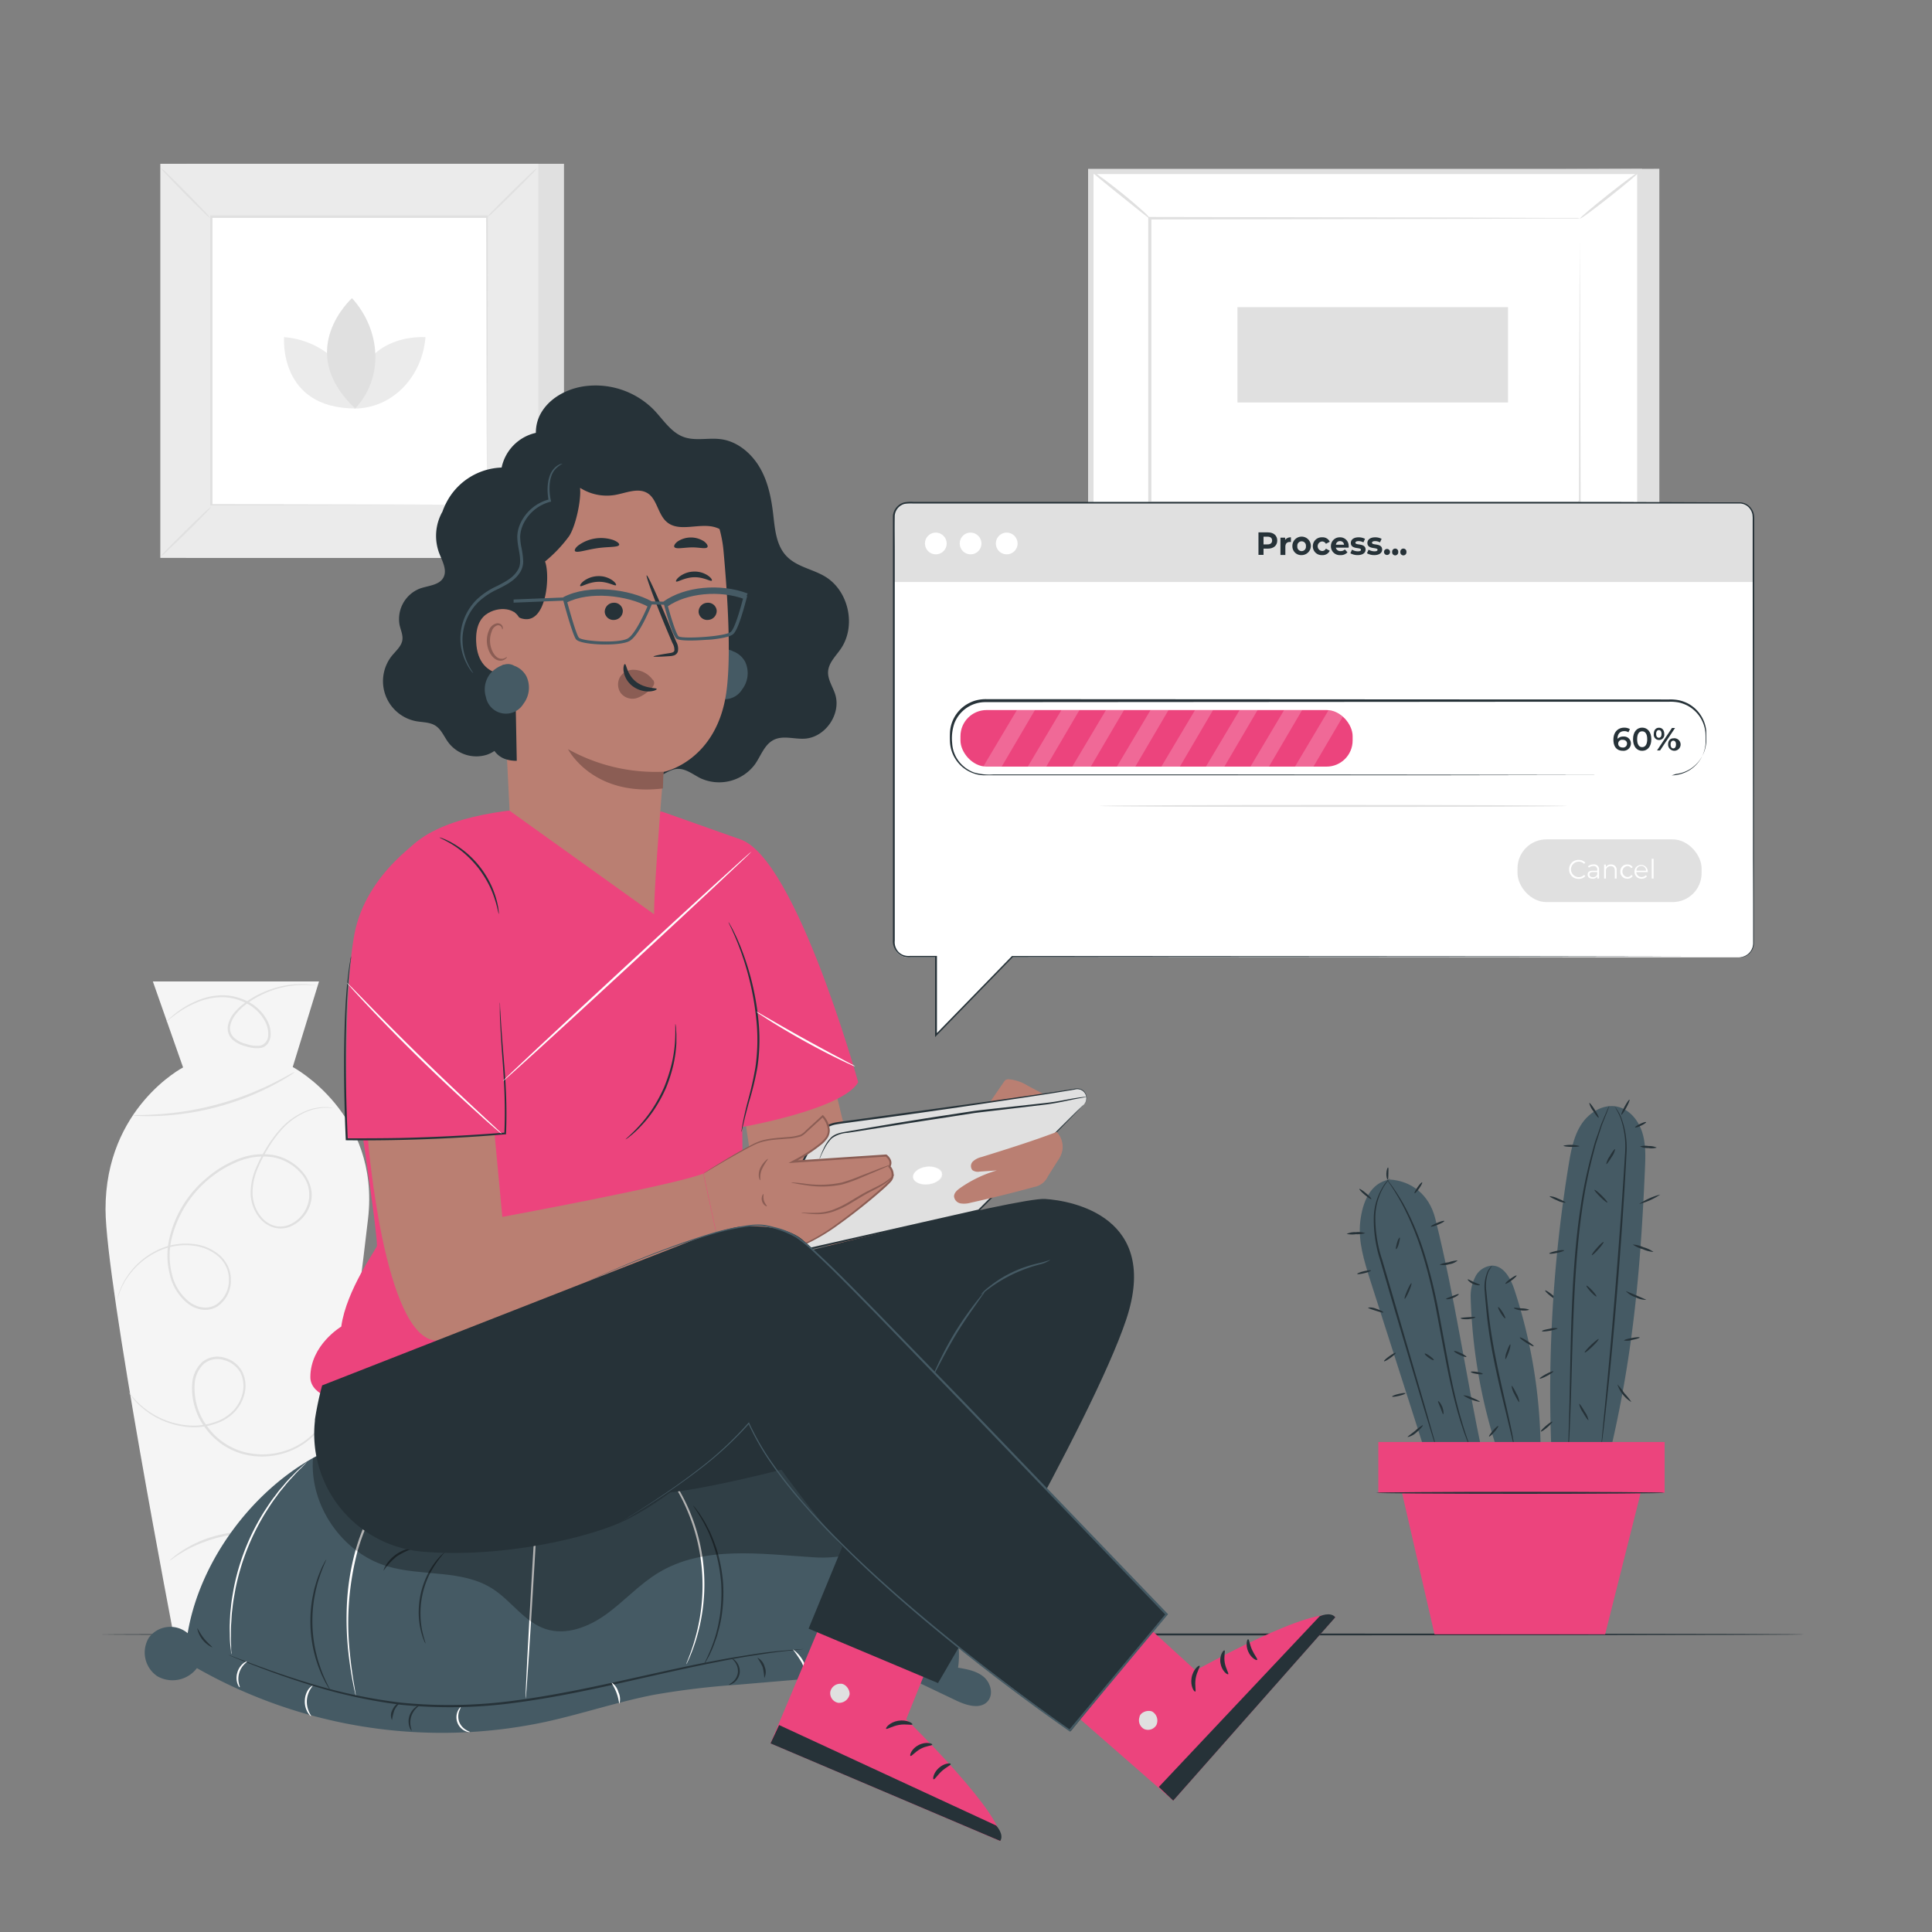 <svg xmlns="http://www.w3.org/2000/svg" viewBox="0 0 500 500"><rect x="0" y="0" width="500" height="500" fill="#808080" stroke="none"/><g id="freepik--background-complete--inject-589"><rect x="48.12" y="42.39" width="97.84" height="101.99" style="fill:#e0e0e0"></rect><rect x="41.49" y="42.39" width="97.84" height="101.99" style="fill:#ebebeb"></rect><rect x="54.64" y="56.1" width="71.53" height="74.57" style="fill:#fff"></rect><path d="M54.64,131.16a13.48,13.48,0,0,1-1.78,2c-1.15,1.2-2.76,2.83-4.56,4.6s-3.45,3.35-4.67,4.48a13.57,13.57,0,0,1-2,1.75,13.62,13.62,0,0,1,1.78-2c1.15-1.2,2.76-2.83,4.57-4.61s3.45-3.36,4.67-4.49A13.16,13.16,0,0,1,54.64,131.16Z" style="fill:#e0e0e0"></path><path d="M126.18,131a14.17,14.17,0,0,1,2,1.79c1.2,1.14,2.83,2.75,4.6,4.55s3.36,3.45,4.49,4.67a12.38,12.38,0,0,1,1.74,2,13.62,13.62,0,0,1-2-1.78c-1.19-1.15-2.83-2.76-4.6-4.56s-3.37-3.46-4.49-4.68A12.62,12.62,0,0,1,126.18,131Z" style="fill:#e0e0e0"></path><path d="M126,56.3a13.27,13.27,0,0,1,1.79-2c1.15-1.2,2.76-2.83,4.56-4.6s3.45-3.36,4.66-4.48a13.57,13.57,0,0,1,2-1.75,12.91,12.91,0,0,1-1.78,2c-1.14,1.2-2.76,2.83-4.56,4.61s-3.46,3.36-4.67,4.49A13.63,13.63,0,0,1,126,56.3Z" style="fill:#e0e0e0"></path><path d="M54.45,56.48a13.27,13.27,0,0,1-2-1.79c-1.2-1.15-2.83-2.75-4.6-4.55s-3.36-3.46-4.48-4.67a13.57,13.57,0,0,1-1.75-2,13.62,13.62,0,0,1,2,1.78c1.2,1.14,2.83,2.76,4.61,4.56s3.36,3.46,4.49,4.67A13.63,13.63,0,0,1,54.45,56.48Z" style="fill:#e0e0e0"></path><path d="M126,130.67s0-.13,0-.36,0-.6,0-1c0-.93,0-2.28,0-4,0-3.53,0-8.67-.06-15.2,0-13-.07-31.67-.12-53.95l.23.23-71.33,0h0l.27-.27c0,27.37,0,53,0,74.57l-.23-.23,51.67.11,14.5.06,3.84,0h1l.34,0H124.7l-3.79,0-14.45.06-51.82.12h-.23v-.23c0-21.6,0-47.2,0-74.57v-.27h.28l71.33,0h.24v.24c0,22.35-.09,41-.11,54.1,0,6.51,0,11.63-.07,15.14,0,1.73,0,3.06,0,4,0,.43,0,.77,0,1S126,130.67,126,130.67Z" style="fill:#e0e0e0"></path><path d="M73.52,87.25S72,105.71,92,105.71C92,95.86,83.86,88.08,73.52,87.25Z" style="fill:#ebebeb"></path><path d="M110.11,87.26s-18.46-1.53-18.46,18.47C101.5,105.73,109.28,97.6,110.11,87.26Z" style="fill:#ebebeb"></path><path d="M91.1,77.16S76,90.7,91.92,105.71C99.32,97.87,98.7,85.58,91.1,77.16Z" style="fill:#e0e0e0"></path><polygon points="429.44 43.68 429.44 142.58 287.39 142.58 282.27 44.37 429.44 43.68" style="fill:#e0e0e0"></polygon><rect x="304.3" y="22.35" width="98" height="142.05" transform="translate(259.93 446.67) rotate(-90)" style="fill:#fff"></rect><path d="M425,143.05H281.6V43.7H425ZM283,141.7h140.7V45.05H283Z" style="fill:#e0e0e0"></path><rect x="297.66" y="56.55" width="111.28" height="73.65" style="fill:#fff"></rect><path d="M408.94,56.55l-.55,0-1.58,0-6.11,0-22.94.09-80.1.16.32-.32c0,22.5,0,47.43,0,73.64h0l-.35-.35,111.28.07-.28.28c.06-22.42.11-40.79.15-53.59,0-6.4.05-11.39.07-14.82,0-1.69,0-3,0-3.89s0-1.35,0-1.35,0,.43,0,1.29,0,2.17,0,3.84c0,3.41,0,8.39.07,14.76,0,12.84.09,31.27.15,53.76v.28h-.28l-111.28.07h-.35v-.35h0c0-26.21,0-51.14,0-73.64v-.33h.32l80.32.15,22.85.09,6.05,0,1.55,0A4.9,4.9,0,0,1,408.94,56.55Z" style="fill:#e0e0e0"></path><path d="M282.27,44.1a11.75,11.75,0,0,1,2.45,1.58c1.45,1,3.43,2.54,5.56,4.25s4,3.32,5.34,4.54a11.54,11.54,0,0,1,2,2.08c-.13.15-3.55-2.67-7.81-6.08S282.15,44.26,282.27,44.1Z" style="fill:#e0e0e0"></path><path d="M424.32,44.37c.12.15-3.22,3-7.47,6.36s-7.79,6-7.91,5.82,3.22-3,7.47-6.37S424.2,44.22,424.32,44.37Z" style="fill:#e0e0e0"></path><path d="M424.21,142.39l-15.84-12.84" style="fill:#fff"></path><path d="M408.37,129.55c.13-.15,3.77,2.6,8.14,6.15s7.82,6.54,7.7,6.69-3.76-2.6-8.14-6.15S408.25,129.7,408.37,129.55Z" style="fill:#e0e0e0"></path><path d="M282.27,142.37c-.12-.15,3.2-3,7.4-6.29s7.71-5.9,7.83-5.75-3.19,3-7.39,6.3S282.39,142.53,282.27,142.37Z" style="fill:#e0e0e0"></path><rect x="342.93" y="56.81" width="24.66" height="70.02" transform="translate(263.44 447.09) rotate(-90)" style="fill:#e0e0e0"></rect><path d="M45.17,424.36S27.35,332,27.31,313c-.06-26.29,20.07-36.75,20.07-36.75L39.56,254h43l-6.8,22.14s22.65,12,19.49,39.27c-5.9,51-15.31,109-15.31,109Z" style="fill:#f5f5f5"></path><path d="M86.19,286.75l-.48,0a12,12,0,0,0-1.4-.06,13.4,13.4,0,0,0-5.22,1.14,18.41,18.41,0,0,0-6.7,5.12,33.12,33.12,0,0,0-3.08,4.33,38.34,38.34,0,0,0-2.7,5.32,15.84,15.84,0,0,0-1.25,6.34,9.9,9.9,0,0,0,2.54,6.34,7,7,0,0,0,3,1.91,6,6,0,0,0,3.66-.1,8.6,8.6,0,0,0,5.15-5.57A8.31,8.31,0,0,0,78,303.77a12.63,12.63,0,0,0-7.38-4.28,16.86,16.86,0,0,0-8.89,1.07A29,29,0,0,0,44.31,321a19.47,19.47,0,0,0,.18,8.7,12.8,12.8,0,0,0,4.24,7,7.21,7.21,0,0,0,3.56,1.63,5.44,5.44,0,0,0,3.67-.72,7.57,7.57,0,0,0,3.28-6.3,7.78,7.78,0,0,0-.69-3.43,8.67,8.67,0,0,0-2-2.7,12,12,0,0,0-5.8-2.7,16.57,16.57,0,0,0-10.84,1.88,19.6,19.6,0,0,0-6.4,5.51,17.88,17.88,0,0,0-2.58,4.7c-.43,1.16-.57,1.8-.61,1.79a12.71,12.71,0,0,1,.49-1.83,17.56,17.56,0,0,1,2.51-4.81,19.57,19.57,0,0,1,6.42-5.67,17,17,0,0,1,11.08-2,12.42,12.42,0,0,1,6,2.77A9.09,9.09,0,0,1,59,327.72a8.24,8.24,0,0,1,.75,3.65,8,8,0,0,1-3.51,6.75,6,6,0,0,1-4,.81,7.75,7.75,0,0,1-3.84-1.74,13.33,13.33,0,0,1-4.45-7.32,19.94,19.94,0,0,1-.2-9A28.64,28.64,0,0,1,53.31,305a28.24,28.24,0,0,1,8.17-5,17.4,17.4,0,0,1,9.22-1.09,13.16,13.16,0,0,1,7.72,4.49,10.16,10.16,0,0,1,2,3.94,7.88,7.88,0,0,1-.11,4.31,9.14,9.14,0,0,1-5.52,5.92,6.48,6.48,0,0,1-4,.09,7.41,7.41,0,0,1-3.27-2.06,10.34,10.34,0,0,1-2.65-6.68,16.31,16.31,0,0,1,1.32-6.51A37.4,37.4,0,0,1,69,297a31.94,31.94,0,0,1,3.15-4.36A18.46,18.46,0,0,1,79,287.57a13.27,13.27,0,0,1,5.31-1.05A8.11,8.11,0,0,1,86.19,286.75Z" style="fill:#e0e0e0"></path><path d="M87.31,356.49a15.75,15.75,0,0,1-.4,4.7A20.4,20.4,0,0,1,85,366.4a20,20,0,0,1-4.51,5.79,18.64,18.64,0,0,1-7.87,4.14,19.2,19.2,0,0,1-10.19-.15,17.84,17.84,0,0,1-9.18-6.47,17.11,17.11,0,0,1-3.52-11.5,8.47,8.47,0,0,1,2.54-5.66,6.17,6.17,0,0,1,5.87-1.16A7.32,7.32,0,0,1,62.71,355a8.33,8.33,0,0,1,.6,5.56,10.37,10.37,0,0,1-2.46,4.71,11.86,11.86,0,0,1-4.13,2.84,17.24,17.24,0,0,1-8.82,1.11,21,21,0,0,1-11.57-5.31,15.47,15.47,0,0,1-3-3.6,2,2,0,0,1,.21.23c.15.19.33.43.56.71a22.22,22.22,0,0,0,2.43,2.48A21.08,21.08,0,0,0,48,368.82a16.83,16.83,0,0,0,8.57-1.15,11.41,11.41,0,0,0,3.93-2.74,9.86,9.86,0,0,0,2.3-4.47,7.73,7.73,0,0,0-.56-5.17A6.79,6.79,0,0,0,58,352a5.54,5.54,0,0,0-5.29,1,7.92,7.92,0,0,0-2.34,5.26,16.59,16.59,0,0,0,3.4,11.08,17.24,17.24,0,0,0,8.85,6.28,18.69,18.69,0,0,0,9.91.2,18.36,18.36,0,0,0,7.71-4,19.53,19.53,0,0,0,4.48-5.62,20.4,20.4,0,0,0,2-5.11,22.8,22.8,0,0,0,.54-3.43c0-.36,0-.66,0-.9A1.61,1.61,0,0,1,87.31,356.49Z" style="fill:#e0e0e0"></path><path d="M79.3,400c-.06.12-1.93-.89-5.19-1.84a25.45,25.45,0,0,0-2.69-.64c-1-.22-2-.33-3.13-.47a37.54,37.54,0,0,0-7.26,0A37.65,37.65,0,0,0,54,398.65c-1.05.39-2.06.73-3,1.16A23.92,23.92,0,0,0,48.51,401c-3,1.64-4.57,3-4.65,2.93a6.38,6.38,0,0,1,1.1-1,12.71,12.71,0,0,1,1.39-1.06,19.58,19.58,0,0,1,1.95-1.25,24.61,24.61,0,0,1,2.48-1.31,29.75,29.75,0,0,1,3-1.22A35.83,35.83,0,0,1,61,396.48a35.62,35.62,0,0,1,7.38,0,30.91,30.91,0,0,1,3.18.54,23.47,23.47,0,0,1,2.71.73,20.33,20.33,0,0,1,2.17.79,13.9,13.9,0,0,1,1.59.72A6.55,6.55,0,0,1,79.3,400Z" style="fill:#e0e0e0"></path><path d="M76.3,277.44a10,10,0,0,1-1.43,1c-.93.62-2.33,1.44-4.09,2.37a70.5,70.5,0,0,1-30,8c-2,.08-3.62.07-4.73,0a8.91,8.91,0,0,1-1.73-.15,10,10,0,0,1,1.73-.09c1.11,0,2.72-.06,4.71-.19a78.15,78.15,0,0,0,29.79-8c1.78-.89,3.2-1.64,4.17-2.19A7.92,7.92,0,0,1,76.3,277.44Z" style="fill:#e0e0e0"></path><path d="M81.71,255c0,.06-1.06-.1-3-.11a25.4,25.4,0,0,0-7.91,1.29,25.85,25.85,0,0,0-5,2.3,23.43,23.43,0,0,0-2.53,1.75A13,13,0,0,0,61,262.52a6.89,6.89,0,0,0-1.42,3,3.4,3.4,0,0,0,1,3.05,7.33,7.33,0,0,0,3.18,1.61,7.93,7.93,0,0,0,3.64.42,2.77,2.77,0,0,0,2-2.61,6.5,6.5,0,0,0-.72-3.46,11,11,0,0,0-4.8-4.82,13.9,13.9,0,0,0-6-1.63,16.61,16.61,0,0,0-5.43.8,25.07,25.07,0,0,0-7.08,3.73c-.77.57-1.34,1-1.73,1.36a2.9,2.9,0,0,1-.62.46,4.32,4.32,0,0,1,.53-.56c.37-.35.92-.84,1.67-1.45a23.68,23.68,0,0,1,7.1-3.95,16.68,16.68,0,0,1,5.57-.9,14.37,14.37,0,0,1,6.28,1.64,11.48,11.48,0,0,1,5.07,5.06,7,7,0,0,1,.79,3.79,4.14,4.14,0,0,1-.67,1.94,3,3,0,0,1-1.75,1.2,8.53,8.53,0,0,1-4-.43A7.77,7.77,0,0,1,60.11,269,4,4,0,0,1,59,265.4a7.37,7.37,0,0,1,1.55-3.23,13.25,13.25,0,0,1,2.43-2.32,23.1,23.1,0,0,1,2.61-1.77,25.11,25.11,0,0,1,5.16-2.27,24.16,24.16,0,0,1,8-1.12,17.2,17.2,0,0,1,2.2.2A2.68,2.68,0,0,1,81.71,255Z" style="fill:#e0e0e0"></path></g><g id="freepik--Floor--inject-589"><path d="M467,423c0,.14-98.78.26-220.61.26S25.73,423.1,25.73,423s98.76-.26,220.63-.26S467,422.81,467,423Z" style="fill:#263238"></path></g><g id="freepik--Plant--inject-589"><path d="M402.92,336.39c-.09.12-.84-.34-1.68-1s-1.44-1.31-1.35-1.42.84.34,1.68,1S403,336.28,402.92,336.39Z" style="fill:#263238"></path><path d="M425.72,302.32c.14-3.19.23-6.45-.78-9.48s-3.34-5.8-6.46-6.45c-3.56-.74-7.21,1.51-9.2,4.55s-2.69,6.73-3.28,10.32a364.33,364.33,0,0,0-4.46,74.93l14.57,2C422.51,352.08,424.56,329.22,425.72,302.32Z" style="fill:#455a64"></path><path d="M416.46,286.28s0,.08-.07.23-.14.39-.24.66c-.23.62-.56,1.46-1,2.52-.2.55-.47,1.14-.69,1.82s-.45,1.42-.71,2.21-.52,1.64-.81,2.53l-.75,2.89a125.79,125.79,0,0,0-2.82,14.43c-.79,5.48-1.31,11.55-1.71,17.93-.75,12.77-.86,24.36-1.19,32.74-.16,4.19-.3,7.58-.46,9.92-.08,1.14-.14,2-.19,2.7,0,.28,0,.51-.06.7a1.48,1.48,0,0,1,0,.24.68.68,0,0,1,0-.24c0-.19,0-.42,0-.71,0-.66.05-1.56.08-2.7.1-2.34.19-5.73.3-9.92.23-8.38.29-20,1-32.77.4-6.38.94-12.47,1.76-18a120,120,0,0,1,2.93-14.45c.28-1,.54-2,.79-2.89s.59-1.74.86-2.53l.75-2.21c.23-.67.52-1.26.73-1.81l1.07-2.48.29-.64C416.41,286.34,416.45,286.27,416.46,286.28Z" style="fill:#263238"></path><path d="M417.81,286.28a10.56,10.56,0,0,1,1.78,3,22.32,22.32,0,0,1,1.33,9.43c-.39,8-1.11,19.15-2.07,31.4s-2,23.34-2.89,31.34c-.43,4-.8,7.24-1.08,9.48-.13,1.08-.24,1.94-.33,2.57l-.09.67a.79.79,0,0,1-.06.23.75.75,0,0,1,0-.24c0-.18,0-.4.05-.67.06-.63.14-1.5.23-2.58.22-2.29.53-5.52.92-9.49.76-8,1.77-19.1,2.73-31.35s1.74-23.35,2.22-31.37a22.68,22.68,0,0,0-1.15-9.34A18.8,18.8,0,0,0,417.81,286.28Z" style="fill:#263238"></path><path d="M427.92,324a8.24,8.24,0,0,1-2.77-.72,8.16,8.16,0,0,1-2.58-1.2,7.79,7.79,0,0,1,2.76.71A7.93,7.93,0,0,1,427.92,324Z" style="fill:#263238"></path><path d="M429.67,309.15a17.57,17.57,0,0,1-5.47,2.45,17.57,17.57,0,0,1,5.47-2.45Z" style="fill:#263238"></path><path d="M428.76,297a4.79,4.79,0,0,1-2.17.11,4.58,4.58,0,0,1-2.14-.41,4.79,4.79,0,0,1,2.17-.11A4.73,4.73,0,0,1,428.76,297Z" style="fill:#263238"></path><path d="M413.72,289.26c-.12.08-.76-.72-1.42-1.77a5.15,5.15,0,0,1-1-2.06c.12-.08.76.72,1.43,1.78S413.84,289.18,413.72,289.26Z" style="fill:#263238"></path><path d="M408.75,296.59c0,.15-.93.24-2.07.22s-2.06-.16-2.06-.31a8.49,8.49,0,0,1,4.13.09Z" style="fill:#263238"></path><path d="M405.18,311.26a5,5,0,0,1-2.18-.6c-1.15-.46-2-1-2-1.08a5.22,5.22,0,0,1,2.18.6C404.35,310.64,405.24,311.13,405.18,311.26Z" style="fill:#263238"></path><path d="M404.8,323.6c0,.14-.8.43-1.85.65s-1.94.29-2,.15.8-.44,1.85-.66S404.77,323.45,404.8,323.6Z" style="fill:#263238"></path><path d="M403.12,343.77c0,.14-.85.42-2,.62s-2,.25-2.06.1.86-.41,2-.61A4.3,4.3,0,0,1,403.12,343.77Z" style="fill:#263238"></path><path d="M402,354.91c.06.13-.67.65-1.64,1.16s-1.82.83-1.89.71.67-.65,1.64-1.17S401.94,354.78,402,354.91Z" style="fill:#263238"></path><path d="M411.1,367.55c-.12.07-.76-.81-1.43-2a6,6,0,0,1-1-2.24c.13-.07.77.82,1.43,2A5.7,5.7,0,0,1,411.1,367.55Z" style="fill:#263238"></path><path d="M413.73,346.54c.1.11-.62,1-1.6,1.93s-1.85,1.66-2,1.56.62-1,1.6-1.93S413.63,346.44,413.73,346.54Z" style="fill:#263238"></path><path d="M413.15,335.52c-.11.1-.77-.44-1.48-1.21s-1.2-1.47-1.1-1.57.77.45,1.48,1.21S413.25,335.42,413.15,335.52Z" style="fill:#263238"></path><path d="M415,321.44c.11.09-.49.93-1.33,1.87s-1.61,1.62-1.71,1.52.48-.93,1.32-1.87S414.84,321.34,415,321.44Z" style="fill:#263238"></path><path d="M416,311.21c-.11.11-.94-.54-1.86-1.45s-1.59-1.73-1.49-1.83.93.55,1.86,1.46S416.07,311.11,416,311.21Z" style="fill:#263238"></path><path d="M418,297.4a5.14,5.14,0,0,1-.93,2.07c-.64,1.06-1.25,1.87-1.38,1.8a5.25,5.25,0,0,1,.93-2.07C417.22,298.13,417.84,297.32,418,297.4Z" style="fill:#263238"></path><path d="M421.71,284.59c.13.07-.24,1-.82,2.07s-1.15,1.89-1.28,1.83.24-1,.82-2.07S421.59,284.52,421.71,284.59Z" style="fill:#263238"></path><path d="M426,290.41c.07.13-.52.54-1.3.91s-1.46.57-1.53.44.53-.54,1.31-.91S425.91,290.28,426,290.41Z" style="fill:#263238"></path><path d="M426.08,336.39a5.75,5.75,0,0,1-2.85-.69,5.84,5.84,0,0,1-2.48-1.58,145.29,145.29,0,0,1,5.33,2.27Z" style="fill:#263238"></path><path d="M424.34,346.14c0,.14-.86.42-2,.64a4.27,4.27,0,0,1-2.05.13c0-.14.85-.43,2-.64S424.31,346,424.34,346.14Z" style="fill:#263238"></path><path d="M422.2,362.84a8.31,8.31,0,0,1-3.62-4.56,16.36,16.36,0,0,1,1.8,2.28A17.16,17.16,0,0,1,422.2,362.84Z" style="fill:#263238"></path><path d="M398.77,370.47c-.1-.11.5-.77,1.32-1.47s1.57-1.19,1.66-1.08-.5.77-1.32,1.48S398.86,370.58,398.77,370.47Z" style="fill:#263238"></path><path d="M392,334c-.95-3-2.73-6.41-5.84-6.46a5.19,5.19,0,0,0-4.37,2.93,10.82,10.82,0,0,0-1.18,5.36,140.06,140.06,0,0,0,6.68,38.82H398.7A135.08,135.08,0,0,0,392,334Z" style="fill:#455a64"></path><path d="M371.45,315.38c-1.59-6.37-6.33-9.8-11.84-10.12-5,.88-7,5.83-7.58,10.9s1,10.12,2.53,15q7.49,23.43,15,46.85l14.16-1.55C379.22,355.53,376.64,336.14,371.45,315.38Z" style="fill:#455a64"></path><path d="M386.19,327.56a12.86,12.86,0,0,0-1,1.61,10.64,10.64,0,0,0-.53,5c.22,2.17.47,4.77.83,7.63s.88,6,1.52,9.26c1.29,6.53,2.74,12.4,3.66,16.68.47,2.13.82,3.87,1,5.07.09.55.17,1,.24,1.39a2.26,2.26,0,0,1,.05.49,1.9,1.9,0,0,1-.16-.47c-.09-.37-.2-.82-.33-1.37l-1.2-5c-1-4.25-2.52-10.11-3.81-16.66-.64-3.28-1.14-6.43-1.49-9.3-.18-1.44-.3-2.81-.42-4.09s-.24-2.47-.3-3.57a10.35,10.35,0,0,1,.72-5.14A4.57,4.57,0,0,1,386.19,327.56Z" style="fill:#263238"></path><path d="M359.81,304.86a18.66,18.66,0,0,0-1.71,2.29,16.19,16.19,0,0,0-2.16,7.41A34.26,34.26,0,0,0,357.7,326c1.24,4.21,2.6,8.84,4,13.69,2.82,9.7,5.37,18.49,7.24,24.91l2.14,7.56.56,2.07a5,5,0,0,1,.16.73,3.75,3.75,0,0,1-.26-.7c-.17-.52-.38-1.19-.65-2l-2.3-7.52c-1.91-6.41-4.51-15.18-7.39-24.86-1.42-4.86-2.77-9.49-4-13.71a33.9,33.9,0,0,1-1.65-11.55,15.79,15.79,0,0,1,2.35-7.49A8.41,8.41,0,0,1,359.81,304.86Z" style="fill:#263238"></path><path d="M380.61,374.94a3.08,3.08,0,0,1-.32-.68c-.19-.45-.49-1.11-.81-2-.67-1.74-1.54-4.3-2.43-7.52s-1.79-7.09-2.64-11.41-1.72-9.09-2.67-14.09-2.08-9.7-3.35-13.9a76.51,76.51,0,0,0-4.13-10.91,57.41,57.41,0,0,0-3.81-6.88c-.49-.79-.93-1.37-1.2-1.78a3.6,3.6,0,0,1-.39-.64,4.54,4.54,0,0,1,.48.58c.29.39.76.95,1.27,1.73a50.11,50.11,0,0,1,4,6.83,72.89,72.89,0,0,1,4.26,10.93,139,139,0,0,1,3.4,13.94c.94,5,1.82,9.76,2.63,14.09s1.67,8.2,2.52,11.42,1.66,5.79,2.27,7.54c.29.89.56,1.56.72,2A3.89,3.89,0,0,1,380.61,374.94Z" style="fill:#263238"></path><path d="M354.81,328.81c0,.14-.73.45-1.72.69s-1.81.32-1.84.18.74-.45,1.72-.69S354.78,328.67,354.81,328.81Z" style="fill:#263238"></path><path d="M353.31,319.15a7.35,7.35,0,0,1-2.39.26,7.15,7.15,0,0,1-2.4-.07,4.9,4.9,0,0,1,2.38-.45A4.84,4.84,0,0,1,353.31,319.15Z" style="fill:#263238"></path><path d="M354.91,310.32c-.1.11-.86-.39-1.72-1.11s-1.47-1.4-1.38-1.51.86.39,1.72,1.11S355,310.21,354.91,310.32Z" style="fill:#263238"></path><path d="M359.23,302.15c.14,0,.1.72.08,1.56s0,1.52-.17,1.54-.38-.67-.35-1.56S359.09,302.12,359.23,302.15Z" style="fill:#263238"></path><path d="M368.05,306c.12.09-.23.78-.77,1.56s-1.08,1.34-1.2,1.26.23-.78.77-1.56S367.93,305.92,368.05,306Z" style="fill:#263238"></path><path d="M373.78,316c.05.14-.68.56-1.64.95s-1.78.6-1.83.47.68-.56,1.63-.95S373.72,315.82,373.78,316Z" style="fill:#263238"></path><path d="M377.25,326.19a4.23,4.23,0,0,1-2.24,1,4.3,4.3,0,0,1-2.45.08,9.13,9.13,0,0,1,2.33-.59A9.4,9.4,0,0,1,377.25,326.19Z" style="fill:#263238"></path><path d="M361.3,323.28c-.14,0,0-.75.22-1.58s.59-1.46.72-1.42,0,.75-.22,1.58S361.44,323.33,361.3,323.28Z" style="fill:#263238"></path><path d="M363.53,336.13c-.14-.05.15-1,.64-2.12s1-2,1.11-1.92-.15,1-.64,2.12S363.66,336.19,363.53,336.13Z" style="fill:#263238"></path><path d="M358,339.65c-.06.14-.95-.11-2-.45s-2-.65-1.93-.79a3.83,3.83,0,0,1,2.09.3C357.26,339.05,358.08,339.52,358,339.65Z" style="fill:#263238"></path><path d="M361.2,350.13c.08.12-.52.69-1.36,1.29s-1.57,1-1.65.86.52-.69,1.35-1.29S361.11,350,361.2,350.13Z" style="fill:#263238"></path><path d="M363.74,360.58c0,.14-.72.44-1.68.67s-1.76.31-1.79.17.71-.44,1.67-.67S363.71,360.44,363.74,360.58Z" style="fill:#263238"></path><path d="M377.53,334.92c.08.12-.57.63-1.5,1s-1.75.39-1.78.25.71-.4,1.6-.74S377.46,334.79,377.53,334.92Z" style="fill:#263238"></path><path d="M379.5,351.17c-.06.13-.82-.1-1.7-.51s-1.55-.86-1.49-1,.83.1,1.71.51S379.56,351,379.5,351.17Z" style="fill:#263238"></path><path d="M383,362.8a10.44,10.44,0,0,1-4.32-1.69,5.36,5.36,0,0,1,2.26.6C382.11,362.18,383,362.67,383,362.8Z" style="fill:#263238"></path><path d="M364.3,371.91c-.07-.13.85-.75,1.93-1.6a10.37,10.37,0,0,1,2-1.5c.11.1-.57,1-1.69,1.91A4.56,4.56,0,0,1,364.3,371.91Z" style="fill:#263238"></path><path d="M373.49,366c-.14,0-.34-.77-.7-1.67s-.72-1.63-.6-1.71.71.54,1.09,1.52S373.63,366,373.49,366Z" style="fill:#263238"></path><path d="M371.06,352c-.09.12-.68-.17-1.33-.63s-1.11-.94-1-1.06.67.17,1.32.64S371.14,351.89,371.06,352Z" style="fill:#263238"></path><path d="M392.49,330.09c.09.12-.49.69-1.29,1.28s-1.52,1-1.6.85.49-.68,1.29-1.27S392.41,330,392.49,330.09Z" style="fill:#263238"></path><path d="M395.72,338.92c0,.14-.89.33-2,.21s-2-.5-1.92-.63.91,0,2,.11A6,6,0,0,1,395.72,338.92Z" style="fill:#263238"></path><path d="M381.84,340.9c0,.14-.81.44-1.9.51s-1.95-.11-1.94-.25.87-.2,1.91-.27S381.81,340.76,381.84,340.9Z" style="fill:#263238"></path><path d="M383,332.55c0,.14-.86.16-1.79-.27s-1.46-1.08-1.36-1.18.73.33,1.58.71S383.05,332.4,383,332.55Z" style="fill:#263238"></path><path d="M396.92,348.4c-.08.13-.95-.28-1.94-.91s-1.74-1.23-1.66-1.35.94.28,1.93.91S397,348.28,396.92,348.4Z" style="fill:#263238"></path><rect x="356.71" y="373.19" width="74.09" height="13.13" style="fill:#EC447D"></rect><polygon points="362.24 383.72 371.25 422.96 415.41 422.96 425.27 383.72 362.24 383.72" style="fill:#EC447D"></polygon><path d="M430.76,386.34c0,.14-16.71.26-37.32.26s-37.33-.12-37.33-.26,16.71-.26,37.33-.26S430.76,386.19,430.76,386.34Z" style="fill:#263238"></path><path d="M389.56,341.19c-.13.08-.63-.51-1.14-1.32s-.81-1.52-.68-1.59.62.51,1.13,1.32S389.68,341.11,389.56,341.19Z" style="fill:#263238"></path><path d="M389.58,351.76a4.26,4.26,0,0,1,.39-2c.35-1.05.75-1.87.88-1.83s0,.94-.39,2S389.72,351.8,389.58,351.76Z" style="fill:#263238"></path><path d="M393.2,362.85c-.13.06-.68-.83-1.24-2a5.41,5.41,0,0,1-.76-2.21c.13-.06.68.83,1.23,2A5.3,5.3,0,0,1,393.2,362.85Z" style="fill:#263238"></path><path d="M385.37,371.77c-.1-.09.34-.78,1-1.53s1.27-1.29,1.38-1.2-.33.78-1,1.54S385.48,371.86,385.37,371.77Z" style="fill:#263238"></path><path d="M383.73,355.57c0,.14-.74.13-1.59,0s-1.53-.39-1.5-.53.74-.13,1.59,0S383.76,355.43,383.73,355.57Z" style="fill:#263238"></path></g><g id="freepik--Character--inject-589"><path d="M284.72,409.77l24.69,22.54s31.4-17.54,36.17-13.81L303.63,466l-38.32-33.52Z" style="fill:#EC447D"></path><path d="M295,444.13a2.59,2.59,0,0,0,1,3.29,2.49,2.49,0,0,0,3.28-1,2.72,2.72,0,0,0-1.11-3.48c-1.17-.48-3,.17-3.29,1.41" style="fill:#e0e0e0"></path><path d="M303.63,466l-3.73-3.53,41.62-44.18s2.79-1.3,4.06.26Z" style="fill:#263238"></path><path d="M310.44,431.12c.22.21-.7,1.47-1,3.27s.17,3.26-.11,3.39-1.31-1.39-.95-3.56S310.27,430.88,310.44,431.12Z" style="fill:#263238"></path><path d="M316.9,427.13c.27.15-.23,1.5.06,3.15s1.12,2.8.9,3-1.65-.79-2-2.85S316.67,426.94,316.9,427.13Z" style="fill:#263238"></path><path d="M325.35,429.57c-.13.25-1.58-.45-2.32-2.16s-.29-3.25,0-3.18.36,1.34,1,2.74S325.53,429.32,325.35,429.57Z" style="fill:#263238"></path><path d="M254.53,433.93c-1.81-1.5-4.25-1.94-6.58-2.33,1.77-12.62-7-24.14-16.19-33-11.48-11.15-24.74-21-40.12-25.48-13.89-4-28.64-3.31-43.08-2.58l-59.22,3c-20.2,7.07-37.24,28-40.77,49.13a6.93,6.93,0,0,0-10,1.1,7.39,7.39,0,0,0,2.17,10.05,7.91,7.91,0,0,0,10.22-2.11,128.28,128.28,0,0,0,90.17,13.92c9.51-2.07,18.78-5.23,28.34-7.06A207.14,207.14,0,0,1,190.94,436l40.68-3.46,15.9,7.58c2.65,1.26,6.25,2.35,8.15.11C257.19,438.38,256.35,435.44,254.53,433.93Z" style="fill:#455a64"></path><path d="M207.87,426.78a2,2,0,0,1-.38.06l-1.15.14-4.4.46c-1.9.24-4.23.58-6.93,1s-5.76.94-9.13,1.63c-6.75,1.29-14.72,3.12-23.59,5.12s-18.65,4.13-29.07,5.5a125.47,125.47,0,0,1-29.56.49A134.18,134.18,0,0,1,80.06,436c-6.57-2.05-11.78-4-15.36-5.42-1.79-.7-3.17-1.26-4.11-1.65l-1.06-.45a2,2,0,0,1-.35-.17,1.8,1.8,0,0,1,.37.12l1.08.4,4.14,1.56c3.61,1.34,8.83,3.26,15.4,5.25a135.58,135.58,0,0,0,23.55,5,126.2,126.2,0,0,0,29.44-.53c10.38-1.36,20.15-3.49,29-5.44s16.87-3.78,23.63-5c3.38-.67,6.46-1.11,9.15-1.55s5-.67,7-.88l4.41-.37,1.15-.08A1.64,1.64,0,0,1,207.87,426.78Z" style="fill:#263238"></path><path d="M106.51,447.88c-.05,0-.34-.31-.56-1a4.61,4.61,0,0,1,0-2.77,4.68,4.68,0,0,1,1.57-2.28c.57-.44,1-.56,1-.51s-.32.31-.79.78a5.22,5.22,0,0,0-1.45,4.69C106.42,447.45,106.58,447.85,106.51,447.88Z" style="fill:#263238"></path><path d="M101.45,445.17a2.85,2.85,0,0,1,.09-2.62c.61-1.43,1.82-2,1.86-1.85s-.86.8-1.39,2.06A15.31,15.31,0,0,0,101.45,445.17Z" style="fill:#263238"></path><path d="M84.45,403.58c.1,0-.86,1.78-1.84,4.8a25,25,0,0,0-.71,2.49c-.25.9-.41,1.89-.6,2.92a36.37,36.37,0,0,0,.39,13.53c.25,1,.47,2,.77,2.88s.56,1.71.84,2.45c1.17,3,2.22,4.63,2.12,4.69a7.81,7.81,0,0,1-.76-1.17,12.65,12.65,0,0,1-.78-1.43c-.28-.57-.63-1.21-.92-2a24.41,24.41,0,0,1-.91-2.45c-.33-.89-.56-1.87-.83-2.9a34.71,34.71,0,0,1-.39-13.72c.21-1,.38-2,.65-2.94s.51-1.75.78-2.51.55-1.42.79-2a12.8,12.8,0,0,1,.71-1.47A6.61,6.61,0,0,1,84.45,403.58Z" style="fill:#263238"></path><path d="M107.19,400.68a17.37,17.37,0,0,0-4.54,2.14,17.38,17.38,0,0,0-3.39,3.69,3.39,3.39,0,0,1,.59-1.4,9.57,9.57,0,0,1,5.82-4.28A3.3,3.3,0,0,1,107.19,400.68Z" style="fill:#263238"></path><path d="M110.12,425.34a3.91,3.91,0,0,1-.44-.91,7.83,7.83,0,0,1-.4-1.12,14.61,14.61,0,0,1-.42-1.52,20.74,20.74,0,0,1-.5-4.07,23.43,23.43,0,0,1,.46-5,23.83,23.83,0,0,1,1.59-4.77,20.69,20.69,0,0,1,2.1-3.52,14,14,0,0,1,1-1.22,8.79,8.79,0,0,1,.82-.86c.47-.45.74-.69.77-.66s-1,1.06-2.28,2.95a22.78,22.78,0,0,0-2,3.51,23,23,0,0,0-2,9.57,22.84,22.84,0,0,0,.38,4C109.66,424,110.22,425.3,110.12,425.34Z" style="fill:#263238"></path><path d="M51.05,421.43c.14-.05.68,1.26,1.75,2.6s2.22,2.18,2.13,2.31a6.89,6.89,0,0,1-3.88-4.91Z" style="fill:#263238"></path><path d="M188.63,436c0-.08.42-.24,1-.72a3.87,3.87,0,0,0,1.33-2.39,3.94,3.94,0,0,0-.68-2.65c-.41-.61-.81-.88-.76-.95s.51.12,1,.72a3.83,3.83,0,0,1,.91,2.94,3.78,3.78,0,0,1-1.63,2.62C189.15,436,188.64,436.07,188.63,436Z" style="fill:#263238"></path><path d="M197.8,434.27a15.32,15.32,0,0,0-.42-2.82A15.1,15.1,0,0,0,196,429a3.55,3.55,0,0,1,1.88,2.33A3.46,3.46,0,0,1,197.8,434.27Z" style="fill:#263238"></path><path d="M179.4,389.63a10.42,10.42,0,0,1,1.08,1.34,14.58,14.58,0,0,1,1.14,1.66,22.21,22.21,0,0,1,1.34,2.31c.23.44.47.9.71,1.38s.44,1,.67,1.55a36.32,36.32,0,0,1,1.27,3.5,41.61,41.61,0,0,1,1.53,8.39,41.09,41.09,0,0,1-.39,8.51,34.83,34.83,0,0,1-.78,3.65c-.16.56-.28,1.11-.45,1.62s-.35,1-.52,1.47a25.47,25.47,0,0,1-1,2.47,14.91,14.91,0,0,1-.91,1.8,9.53,9.53,0,0,1-.89,1.47c-.11-.06,1.19-2.15,2.47-5.86q.24-.7.48-1.47c.17-.51.28-1.06.42-1.61.32-1.11.5-2.33.73-3.61a43.22,43.22,0,0,0,.34-8.41,42.28,42.28,0,0,0-1.47-8.28c-.4-1.23-.74-2.42-1.21-3.48-.22-.53-.4-1.06-.63-1.54l-.67-1.38C180.86,391.6,179.29,389.7,179.4,389.63Z" style="fill:#263238"></path><path d="M63.93,430c0,.08-.32.31-.78.79a5.4,5.4,0,0,0-1.36,4.77c.14.65.33,1,.25,1.08s-.36-.3-.61-1a4.68,4.68,0,0,1,0-2.8,4.61,4.61,0,0,1,1.51-2.34C63.47,430.05,63.91,429.94,63.93,430Z" style="fill:#fff"></path><path d="M79.4,378.39s-.12.16-.37.43L77.88,380c-.51.48-1.12,1.08-1.78,1.82s-1.47,1.54-2.24,2.52c-.39.49-.81,1-1.24,1.51s-.83,1.12-1.27,1.71c-.89,1.16-1.72,2.5-2.61,3.88a60.19,60.19,0,0,0-7.82,19.87c-.29,1.63-.59,3.17-.73,4.63-.08.73-.19,1.43-.23,2.11s-.08,1.33-.12,2c-.11,1.24-.07,2.37-.08,3.36a24.74,24.74,0,0,0,.06,2.55c0,.65,0,1.18.07,1.61a3.2,3.2,0,0,1,0,.57,2.33,2.33,0,0,1-.1-.56c0-.42-.1-1-.16-1.61a22.16,22.16,0,0,1-.15-2.55c0-1-.08-2.13,0-3.39,0-.63.06-1.29.09-2s.13-1.39.2-2.13c.12-1.48.41-3,.69-4.67a58.47,58.47,0,0,1,7.88-20c.91-1.39,1.76-2.73,2.68-3.89.45-.58.85-1.17,1.29-1.7l1.29-1.5c.79-1,1.61-1.76,2.3-2.48a23.75,23.75,0,0,1,1.85-1.77L79,378.74A2.91,2.91,0,0,1,79.4,378.39Z" style="fill:#fff"></path><path d="M115.13,372.49a5.36,5.36,0,0,1-.66.4c-.43.26-1.11.57-1.91,1.09a40,40,0,0,0-6.46,4.85A45.44,45.44,0,0,0,98.49,388a52.44,52.44,0,0,0-5.94,13.37,72.77,72.77,0,0,0-2,26.49c.33,3.41.75,6.15,1.07,8l.36,2.18a4.25,4.25,0,0,1,.1.76,3.67,3.67,0,0,1-.2-.74c-.11-.5-.29-1.22-.46-2.16-.38-1.89-.85-4.63-1.23-8a79.27,79.27,0,0,1-.44-12.06,63.71,63.71,0,0,1,2.26-14.61,51.24,51.24,0,0,1,6-13.48,44,44,0,0,1,7.78-9.23,36.4,36.4,0,0,1,6.6-4.76c.82-.49,1.52-.77,2-1A4.28,4.28,0,0,1,115.13,372.49Z" style="fill:#fff"></path><path d="M80.89,436.27c.06.06-.28.41-.66,1.06a6.31,6.31,0,0,0-.82,2.78,6.46,6.46,0,0,0,.53,2.86c.31.68.62,1.06.55,1.12s-.45-.26-.87-.95a5.46,5.46,0,0,1-.73-3.05,5.54,5.54,0,0,1,1-3C80.42,436.48,80.86,436.23,80.89,436.27Z" style="fill:#fff"></path><path d="M121.6,448.24c0,.06-.5.08-1.21-.25a3.93,3.93,0,0,1-1.91-5.2c.33-.72.72-1,.77-1a11.45,11.45,0,0,1-.43,1.11,4.3,4.3,0,0,0,0,2.68,4.24,4.24,0,0,0,1.72,2.07C121.17,448.05,121.62,448.16,121.6,448.24Z" style="fill:#fff"></path><path d="M140.1,370.23c.14,0-.65,15.56-1.78,34.74s-2.15,34.71-2.29,34.71.65-15.56,1.77-34.74S140,370.22,140.1,370.23Z" style="fill:#fff"></path><path d="M160.33,440.88c-.15,0-.22-1.31-.78-2.79s-1.34-2.53-1.22-2.62a4.44,4.44,0,0,1,1.71,2.44A4.37,4.37,0,0,1,160.33,440.88Z" style="fill:#fff"></path><path d="M164.09,372.09s.2.12.54.39.84.65,1.44,1.21a45.27,45.27,0,0,1,4.83,5,48.72,48.72,0,0,1,9.94,43.13,46.31,46.31,0,0,1-2.16,6.6c-.3.76-.59,1.33-.77,1.72a2.83,2.83,0,0,1-.31.58,3.3,3.3,0,0,1,.21-.62c.15-.41.41-1,.68-1.75a51.81,51.81,0,0,0,2-6.61,49.66,49.66,0,0,0-9.86-42.81,52.78,52.78,0,0,0-4.68-5.07c-.58-.58-1.07-1-1.38-1.28A3.94,3.94,0,0,1,164.09,372.09Z" style="fill:#fff"></path><path d="M209,434.32a38,38,0,0,0-1.48-4,36.11,36.11,0,0,0-2.37-3.51,9.19,9.19,0,0,1,3.85,7.48Z" style="fill:#fff"></path><path d="M229,422s.59.23,1.25,1a7.1,7.1,0,0,1,1.24,7.24c-.38.91-.81,1.36-.86,1.32s.24-.55.51-1.44a7.83,7.83,0,0,0,.22-3.58,8,8,0,0,0-1.39-3.31C229.43,422.48,229,422.1,229,422Z" style="fill:#fff"></path><path d="M216.41,386.5a6.75,6.75,0,0,1,.52,1.32c.32.86.71,2.12,1.14,3.7a69.47,69.47,0,0,1,2,25.35c-.18,1.63-.37,2.94-.54,3.83a6.75,6.75,0,0,1-.32,1.39,8.56,8.56,0,0,1,.11-1.41c.12-.91.25-2.22.39-3.84a79.55,79.55,0,0,0-2-25.23c-.38-1.58-.72-2.85-1-3.73A8.58,8.58,0,0,1,216.41,386.5Z" style="fill:#fff"></path><g style="opacity:0.3"><path d="M219.15,382.15C181.09,355.93,121.6,357,81,377.39c-.92,12.18,7.49,24.44,19.19,27.95,9,2.69,19.36.77,27.25,5.81,4.91,3.13,8.29,8.67,13.83,10.46,5.38,1.74,11.28-.64,15.85-4s8.42-7.65,13.27-10.58c11.71-7.11,26.51-4.87,40.19-4,6.7.44,15.35-.9,16.87-7.45C228.7,390.14,223.77,385.33,219.15,382.15Z"></path></g><path d="M216.13,281.8l6,25L234,318.38l-19.36,4s-13.69-1.62-16.16-5-6-30.27-6-30.27Z" style="fill:#ba7f72"></path><path d="M171.41,210.08l20.08,7.11.78,95s-28.64,25-30.37,24.78-71.14,21.78-73,25.86c0,0-8.58-1.32-8.58-6.41,0-8.36,8-13.1,8-13.1,1.26-9.39,9.24-20.33,9.24-20.88,0-3.9-3.68-28.38-3.68-28.38s-.38-61.39,11.89-74.33C121,203.63,171.41,210.08,171.41,210.08Z" style="fill:#EC447D"></path><path d="M222.1,280.08s-17.41-62.65-32.22-63.18l1.63,74.88S218,287.22,222.1,280.08Z" style="fill:#EC447D"></path><path d="M256,285.53l3.83-5.57a1.69,1.69,0,0,1,.44-.48,1.37,1.37,0,0,1,.8-.17A11,11,0,0,1,266,281l4.07,2.15a1,1,0,0,1,.32.22.8.8,0,0,1-.19,1.11,2.26,2.26,0,0,1-1.18.37c-4.08.51-8.19.85-12.3,1-.27,0-.62,0-.7-.29" style="fill:#ba7f72"></path><path d="M280.55,285.83l-27.22,27.41-58.82,13.39L210.68,295a8.06,8.06,0,0,1,6.09-4.34c11.94-1.61,46.35-6.29,61.65-8.83A2.39,2.39,0,0,1,280.55,285.83Z" style="fill:#e0e0e0"></path><path d="M280.55,285.83s.12-.14.3-.45a2.23,2.23,0,0,0,.27-1.51A2.36,2.36,0,0,0,279.6,282a2.77,2.77,0,0,0-1.59,0l-1.86.31c-5.26.88-12.88,2-22.3,3.41s-20.65,3-33.13,4.66c-1.54.23-3.17.39-4.7.69a7.69,7.69,0,0,0-4,2.4,8.44,8.44,0,0,0-1.32,2l-1.14,2.23-2.31,4.53c-3.12,6.1-6.35,12.42-9.65,18.89l-2.87,5.6-.29-.37,58.83-13.33-.1.05,19.95-20c2.36-2.35,4.2-4.18,5.48-5.44L280,286.3c.33-.32.51-.47.51-.47s-.15.18-.46.51l-1.4,1.45-5.4,5.52-19.82,20.07,0,0-.06,0-58.8,13.44L194,327l.25-.5c.94-1.84,1.9-3.71,2.86-5.6L206.8,302c.78-1.52,1.56-3,2.32-4.53l1.15-2.23a8.94,8.94,0,0,1,1.38-2.13,8.28,8.28,0,0,1,4.26-2.55c1.63-.31,3.18-.45,4.75-.68l33.14-4.55c9.43-1.33,17.05-2.43,22.31-3.25l1.87-.29a2.87,2.87,0,0,1,1.67.05,2.46,2.46,0,0,1,1.57,2,2.23,2.23,0,0,1-.33,1.55A1.81,1.81,0,0,1,280.55,285.83Z" style="fill:#263238"></path><path d="M236.31,304.71c.17,1.24,2,2,4,1.76s3.6-1.5,3.44-2.74-2-2-4-1.76S236.15,303.46,236.31,304.71Z" style="fill:#fff"></path><path d="M239.55,306.55c-1.73,0-3.12-.75-3.26-1.84h0a2,2,0,0,1,.89-1.76,5.3,5.3,0,0,1,2.57-1,5.21,5.21,0,0,1,2.74.32,1.74,1.74,0,0,1,.43,3.22,5.3,5.3,0,0,1-2.57,1A5.49,5.49,0,0,1,239.55,306.55Zm1-4.61a7.34,7.34,0,0,0-.81.05,5.19,5.19,0,0,0-2.54,1,1.91,1.91,0,0,0-.88,1.71h0c.16,1.23,2,2,4,1.74a5.17,5.17,0,0,0,2.55-1,1.7,1.7,0,0,0-.42-3.14A4.73,4.73,0,0,0,240.57,301.94Z" style="fill:#fff"></path><path d="M212.09,299.93a2.91,2.91,0,0,1,.22-.71c.18-.46.45-1.13.86-2a10.84,10.84,0,0,1,1.9-2.83c1-1,2.6-1.3,4.21-1.57,6.54-1.12,15.57-2.69,25.59-4.2l7.3-1.12c2.37-.3,4.66-.53,6.84-.78l11.59-1.27c3.28-.37,5.9-1,7.74-1.27.91-.15,1.63-.24,2.12-.29a4.11,4.11,0,0,1,.74,0,4.17,4.17,0,0,1-.73.14c-.48.08-1.19.21-2.1.39-1.82.33-4.42,1-7.73,1.43l-11.57,1.38c-2.18.26-4.46.51-6.83.81l-7.3,1.14c-10,1.51-19,3-25.6,4a7.63,7.63,0,0,0-4.08,1.42,11.21,11.21,0,0,0-1.91,2.71c-.44.82-.74,1.47-.94,1.92A4.45,4.45,0,0,1,212.09,299.93Z" style="fill:#263238"></path><path d="M182.08,303.73s10.84-6.71,14.34-8.11,10-.7,11.5-2.1l5-4.63s2.8,2.94,1,5.61-8.69,6.16-8.69,6.16l24.11-1.6s1.82,1.32.84,2.86c0,0,1.7,1.83.29,3.65s-18.55,16.35-23.93,16.79-20.95-2.42-20.95-2.42Z" style="fill:#ba7f72"></path><path d="M128,293.55,130,314.93s44.52-8.22,52-11.2l3.53,16.21s-59.32,27.87-72.73,27S95.23,295,95.23,295Z" style="fill:#ba7f72"></path><path d="M204.69,306a38.86,38.86,0,0,1,3.88.37,27.57,27.57,0,0,0,9.27-.33,39.58,39.58,0,0,0,4.84-1.71l3.95-1.53c1.12-.43,2-.77,2.67-1a4.74,4.74,0,0,1,1-.3,3.76,3.76,0,0,1-.93.49c-.61.28-1.51.67-2.62,1.14l-3.9,1.64a37.5,37.5,0,0,1-4.9,1.77,25.24,25.24,0,0,1-9.44.18c-1.19-.16-2.15-.33-2.81-.47A3.52,3.52,0,0,1,204.69,306Z" style="fill:#8b5d54"></path><path d="M207.38,313.86c0-.1,1.51.08,3.92,0a13.29,13.29,0,0,0,4.13-.73,26.44,26.44,0,0,0,4.64-2.28c1.59-.94,3.1-1.89,4.55-2.62s2.75-1.33,3.79-1.94a14.13,14.13,0,0,0,3.05-2.41,2.72,2.72,0,0,1-.61.88,11,11,0,0,1-2.25,1.84c-1,.67-2.35,1.31-3.76,2.05s-2.9,1.7-4.51,2.65a23.87,23.87,0,0,1-4.75,2.28,12.62,12.62,0,0,1-4.27.65,22.61,22.61,0,0,1-2.89-.22A4.38,4.38,0,0,1,207.38,313.86Z" style="fill:#8b5d54"></path><path d="M196.76,305.44c-.06,0-.28-.28-.37-.87a4.24,4.24,0,0,1,.35-2.24,6.59,6.59,0,0,1,1.28-1.84c.39-.4.68-.61.73-.56s-.84,1.14-1.53,2.62a5.11,5.11,0,0,0-.46,2C196.75,305.08,196.83,305.42,196.76,305.44Z" style="fill:#8b5d54"></path><path d="M198.45,312.16c0,.06-.26,0-.53-.21a2.27,2.27,0,0,1-.66-2.5c.13-.32.3-.47.35-.44s-.15.8.09,1.66S198.52,312,198.45,312.16Z" style="fill:#8b5d54"></path><path d="M185.61,319.94l.27,0,.79.12,3,.47c2.66.39,6.51,1,11.36,1.46,1.21.09,2.49.2,3.81.21.34,0,.67,0,1,0a3.74,3.74,0,0,0,1-.1,9.24,9.24,0,0,0,2-.64,50.33,50.33,0,0,0,7.87-4.83c2.66-1.92,5.4-4.05,8.18-6.36,1.38-1.17,2.8-2.36,4.17-3.63.65-.67,1.45-1.25,1.64-2.1a2.8,2.8,0,0,0-.71-2.44l-.13-.15.1-.16a1.44,1.44,0,0,0,.15-1.32,2.9,2.9,0,0,0-.92-1.2l.16.05-9.1.6-15,1-1.18.08,1-.56a41,41,0,0,0,7.29-4.68,8,8,0,0,0,1.37-1.48,3.1,3.1,0,0,0,.52-1.81,5.74,5.74,0,0,0-1.52-3.41h.32l-2.85,2.6-1.38,1.25a5.69,5.69,0,0,1-1.48,1.15,13,13,0,0,1-3.5.62c-1.13.1-2.23.17-3.29.27a21.54,21.54,0,0,0-3,.49,13.17,13.17,0,0,0-2.65,1c-1.65.83-3.14,1.66-4.48,2.41-2.67,1.51-4.76,2.74-6.18,3.58l-1.63.95-.42.24-.15.07s0,0,.13-.11l.4-.26,1.59-1c1.41-.87,3.47-2.14,6.13-3.69,1.33-.77,2.81-1.61,4.46-2.46a13.12,13.12,0,0,1,2.71-1.09,20.2,20.2,0,0,1,3.08-.52c1.07-.12,2.17-.19,3.3-.29a12.78,12.78,0,0,0,3.36-.62,5.13,5.13,0,0,0,1.36-1.08l1.37-1.26,2.84-2.61.17-.16.15.17a6.16,6.16,0,0,1,1.66,3.72,3.62,3.62,0,0,1-.59,2.08,8.12,8.12,0,0,1-1.45,1.59,40.92,40.92,0,0,1-7.38,4.76l-.13-.48,15-1,9.1-.6h.1l.07.05a3.42,3.42,0,0,1,1.11,1.44,2,2,0,0,1-.21,1.77l0-.31a3.29,3.29,0,0,1,.84,2.91,2.92,2.92,0,0,1-.78,1.33c-.33.37-.68.67-1,1-1.39,1.29-2.81,2.48-4.2,3.64-2.8,2.31-5.55,4.44-8.23,6.35a50.45,50.45,0,0,1-8,4.83,8.92,8.92,0,0,1-2.07.66,4.67,4.67,0,0,1-1,.1c-.34,0-.68,0-1,0-1.35,0-2.62-.13-3.84-.24-4.86-.5-8.71-1.17-11.36-1.61l-3-.56-.78-.16Z" style="fill:#8b5d54"></path><path d="M273.51,292.93c-6.05,2.32-13.48,4.64-19.53,6.52a4.84,4.84,0,0,0-2.19,1.13,1.66,1.66,0,0,0-.14,2.24,2.42,2.42,0,0,0,1.89.39l4.45-.31a32.35,32.35,0,0,0-9.51,4.56c-.77.54-1.59,1.26-1.57,2.2a2.06,2.06,0,0,0,1.69,1.78,6,6,0,0,0,2.61-.18q8.25-1.83,16.42-4.07a4.85,4.85,0,0,0,3.59-2.8l2.53-4a6.67,6.67,0,0,0,1.21-2.79,5.69,5.69,0,0,0-1.45-4.63" style="fill:#ba7f72"></path><path d="M129.72,260.31l-18-43.41-.41-1.32c-1.58.95-16.5,10.24-19.55,26s-2,53.28-2,53.28l40.3-1.3Z" style="fill:#EC447D"></path><path d="M90.85,247.5a1.08,1.08,0,0,1,0,.24c0,.18,0,.4-.08.68-.07.6-.21,1.49-.33,2.64-.24,2.31-.55,5.67-.72,9.9-.35,8.44-.34,20.31.28,33.88l-.25-.24c4.39,0,9,0,13.79-.09,9.83-.22,19.12-.75,27.2-1.4l-.22.22c.47-10.08-.51-18.55-.84-24.51-.19-3-.29-5.33-.33-6.94,0-.78,0-1.39,0-1.84a4.27,4.27,0,0,1,0-.63,5.05,5.05,0,0,1,.06.63q0,.68.09,1.83c.09,1.61.23,4,.46,6.93.4,5.94,1.45,14.42,1,24.55v.21h-.2c-8.09.69-17.38,1.24-27.23,1.46-4.77.11-9.41.13-13.81.08h-.24v-.24c-.6-13.6-.53-25.47-.09-33.93.21-4.23.57-7.59.86-9.9.15-1.15.32-2,.42-2.63,0-.28.09-.5.12-.68A.79.79,0,0,1,90.85,247.5Z" style="fill:#263238"></path><path d="M113.74,216.73a4.06,4.06,0,0,1,1,.32,9.61,9.61,0,0,1,1.12.49,14.31,14.31,0,0,1,1.42.75,23.94,23.94,0,0,1,3.44,2.42,24.82,24.82,0,0,1,6.27,8.11,23.63,23.63,0,0,1,1.47,3.94,15.75,15.75,0,0,1,.37,1.57,8.33,8.33,0,0,1,.19,1.2,4.28,4.28,0,0,1,.07,1c-.1,0-.28-1.46-1-3.71a26.52,26.52,0,0,0-1.55-3.83,29.12,29.12,0,0,0-2.69-4.27,28,28,0,0,0-3.46-3.68,25,25,0,0,0-3.32-2.47C115.07,217.36,113.7,216.82,113.74,216.73Z" style="fill:#263238"></path><path d="M188.53,238.64s.13.15.31.48.47.8.79,1.43a53.78,53.78,0,0,1,2.43,5.5,69.83,69.83,0,0,1,4.34,19.32A48.67,48.67,0,0,1,196,276.3,76.62,76.62,0,0,1,193.9,285c-.68,2.44-1.18,4.43-1.49,5.81l-.37,1.59a2.54,2.54,0,0,1-.16.55,2,2,0,0,1,.06-.57c.06-.37.13-.92.27-1.61.25-1.4.7-3.41,1.34-5.86a86.76,86.76,0,0,0,1.95-8.66,50.27,50.27,0,0,0,.38-10.82,73.92,73.92,0,0,0-4.16-19.23c-.86-2.38-1.68-4.26-2.27-5.54-.28-.6-.52-1.09-.7-1.47A2.77,2.77,0,0,1,188.53,238.64Z" style="fill:#263238"></path><path d="M174.8,265a6.31,6.31,0,0,1,.17,1.32c0,.43.08.95.08,1.57s0,1.31,0,2.07a32.85,32.85,0,0,1-.72,5.37,38.37,38.37,0,0,1-2,6.31,37.22,37.22,0,0,1-3.21,5.8,32.58,32.58,0,0,1-3.43,4.19,19.74,19.74,0,0,1-1.49,1.45,14.08,14.08,0,0,1-1.19,1,6.46,6.46,0,0,1-1.09.78c-.07-.08,1.45-1.24,3.5-3.49a36.25,36.25,0,0,0,3.3-4.21,40,40,0,0,0,3.13-5.74,40.53,40.53,0,0,0,2-6.21,35.34,35.34,0,0,0,.82-5.28C174.88,266.93,174.69,265,174.8,265Z" style="fill:#263238"></path><path d="M129.84,293.44s-.17-.1-.46-.34l-1.25-1.05c-1.08-.92-2.62-2.27-4.51-4-3.77-3.39-8.92-8.15-14.46-13.55s-10.42-10.43-13.9-14.12c-1.74-1.85-3.13-3.35-4.08-4.41l-1.08-1.22a2.64,2.64,0,0,1-.35-.45,2.78,2.78,0,0,1,.43.38l1.15,1.15,4.2,4.3c3.54,3.62,8.46,8.6,14,14s10.63,10.19,14.34,13.64l4.4,4.09,1.18,1.12A2.92,2.92,0,0,1,129.84,293.44Z" style="fill:#fff"></path><path d="M194.52,220.36c.1.1-14.25,13.51-32,29.93S130.19,280,130.09,279.84s14.24-13.5,32-29.93S194.43,220.25,194.52,220.36Z" style="fill:#fff"></path><path d="M221.32,276a5.41,5.41,0,0,1-1.07-.42c-.68-.3-1.65-.75-2.84-1.33-2.39-1.15-5.65-2.82-9.18-4.78s-6.68-3.84-8.92-5.25c-1.12-.71-2-1.29-2.64-1.71a4.62,4.62,0,0,1-.92-.69,5.34,5.34,0,0,1,1,.52l2.72,1.56c2.29,1.33,5.45,3.15,9,5.11s6.76,3.68,9.09,4.91l2.77,1.48A4.42,4.42,0,0,1,221.32,276Z" style="fill:#fff"></path><path d="M142.5,119.61c-3.89-2.47-4.83-8.19-2.72-12.28s6.57-6.58,11.12-7.32a21.21,21.21,0,0,1,18.26,6c2.5,2.59,4.54,6,7.94,7.14,3,1,6.3.1,9.44.51,4.2.54,7.81,3.53,10,7.19s3.05,7.91,3.55,12.13c.45,3.87.75,8.11,3.44,10.93s6.75,3.34,10,5.3c6.13,3.68,8.11,12.81,4.07,18.7-1.29,1.88-3.14,3.6-3.29,5.88-.13,2.07,1.21,3.92,1.84,5.9,1.61,5.11-2.57,11.17-7.91,11.48-2.7.16-5.59-.9-8,.31s-3.3,4.1-4.84,6.3a11.55,11.55,0,0,1-14.09,3.64c-2-1-3.86-2.58-6.07-2.43s-3.93,2-6.1,2.44c-2.83.55-5.53-1.54-7.21-3.88s-2.86-5.11-5-7c-2.83-2.51-6.8-3.13-10.38-4.37a29.25,29.25,0,0,1-16.52-41" style="fill:#263238"></path><path d="M183.62,170.44a8,8,0,0,1,3.16-2.08h-.24a5.24,5.24,0,0,1,.67-.12,3.16,3.16,0,0,1,2.47.31h0a5.78,5.78,0,0,1,3.19,2.78,6.9,6.9,0,0,1-.82,7.11,5.27,5.27,0,0,1-9.68-1.81A6.55,6.55,0,0,1,183.62,170.44Z" style="fill:#455a64"></path><path d="M187.23,142.41c-1-10.95-8.65-24.21-19.56-22.75l-33.9,9.6A6.45,6.45,0,0,0,128.2,136l3.68,73.81,37.41,26.81c-.11-6.65,2.41-36.91,2.41-36.85s14-2.72,16.34-21.1C189.23,169.48,188.35,154.58,187.23,142.41Z" style="fill:#ba7f72"></path><path d="M185.48,158a2.34,2.34,0,0,1-2.2,2.43,2.24,2.24,0,0,1-2.48-2,2.34,2.34,0,0,1,2.2-2.43A2.24,2.24,0,0,1,185.48,158Z" style="fill:#263238"></path><path d="M184.22,150.26c-.29.32-2.1-.95-4.62-.87s-4.34,1.39-4.63,1.09c-.13-.13.15-.69.94-1.3a6.39,6.39,0,0,1,3.68-1.26,6.2,6.2,0,0,1,3.69,1.08C184.08,149.57,184.36,150.12,184.22,150.26Z" style="fill:#263238"></path><path d="M161.18,158a2.34,2.34,0,0,1-2.19,2.43,2.24,2.24,0,0,1-2.48-2,2.34,2.34,0,0,1,2.19-2.43A2.24,2.24,0,0,1,161.18,158Z" style="fill:#263238"></path><path d="M159.42,151.44c-.29.31-2.1-.95-4.63-.87s-4.34,1.39-4.62,1.09c-.14-.14.14-.7.93-1.31a6.53,6.53,0,0,1,3.69-1.25,6.16,6.16,0,0,1,3.69,1.08C159.27,150.75,159.55,151.3,159.42,151.44Z" style="fill:#263238"></path><path d="M169.11,169.9c0-.14,1.54-.46,4.08-.86.64-.08,1.25-.23,1.34-.67a3.29,3.29,0,0,0-.48-1.9q-1-2.31-2.05-4.85c-2.84-6.92-4.92-12.61-4.64-12.72s2.81,5.4,5.66,12.31c.68,1.71,1.34,3.33,2,4.89a3.7,3.7,0,0,1,.41,2.52,1.59,1.59,0,0,1-1,1,4.46,4.46,0,0,1-1.1.19C170.71,170,169.12,170,169.11,169.9Z" style="fill:#263238"></path><path d="M171.7,199.72A46.46,46.46,0,0,1,147,193.88s6.3,12.4,24.56,10.17Z" style="fill:#8b5d54"></path><path d="M168.91,175.91a6.26,6.26,0,0,0-5.2-2.57,4.07,4.07,0,0,0-3.27,1.91,3.91,3.91,0,0,0,.18,4.07,3.86,3.86,0,0,0,4.14,1.36,9.12,9.12,0,0,0,3.65-2.4,2.81,2.81,0,0,0,.77-1,1.28,1.28,0,0,0-.13-1.28" style="fill:#8b5d54"></path><path d="M161.73,171.86c.41,0,.49,2.7,2.89,4.58s5.31,1.49,5.34,1.88c0,.17-.63.55-1.86.62a6.88,6.88,0,0,1-4.46-1.42,6,6,0,0,1-2.25-3.84C161.25,172.53,161.54,171.85,161.73,171.86Z" style="fill:#263238"></path><path d="M160.24,141c-.23.7-2.76.44-5.72.88s-5.32,1.32-5.73.72c-.18-.29.21-1,1.16-1.64a10,10,0,0,1,8.72-1.22C159.77,140.16,160.33,140.68,160.24,141Z" style="fill:#263238"></path><path d="M183.08,141.6c-.43.58-2.18,0-4.27.07s-3.86.49-4.28-.09c-.19-.29.08-.87.83-1.44a6.23,6.23,0,0,1,6.89,0C183,140.73,183.27,141.31,183.08,141.6Z" style="fill:#263238"></path><path d="M199.56,138.57a12.6,12.6,0,0,0-4.82-6.93,43.19,43.19,0,0,1-4.07-2.37c-2.65-2.13-3.26-5.84-4.89-8.82a13.85,13.85,0,0,0-10.53-7c-3.62-.37-7.36.72-10.89-.17-2.61-.66-4.89-2.35-7.54-2.86-5.15-1-9.94,2.72-13.68,6.4,0,3.69,2.93,6.16,5.75,8.53a12.83,12.83,0,0,0,10.36,2.73c2.82-.51,5.9-1.94,8.34-.44s2.67,5.44,4.94,7.42c3.25,2.82,8.42.17,12.54,1.39,3.18.95,5.17,4,7.29,6.55s5.28,5,8.47,4.05A37.31,37.31,0,0,0,199.56,138.57Z" style="fill:#263238"></path><path d="M160.87,123c-2.31-.67-7-2.16-8.27-4.16-2.69-4.36-7.44-7.33-12.29-7.06A11.65,11.65,0,0,0,129.82,121a16.75,16.75,0,0,0-14.4,9.27,17.82,17.82,0,0,0-.92,2.15,12.75,12.75,0,0,0-.85,10.7c.8,2.09,2.16,4.41,1.09,6.37s-3.86,2.06-6,2.8a8.47,8.47,0,0,0-5.33,9.45c.3,1.39,1,2.78.67,4.17s-1.53,2.47-2.49,3.6a10.54,10.54,0,0,0,6.18,17.15c1.65.29,3.43.23,4.85,1.1,1.63,1,2.34,3,3.5,4.5a9.09,9.09,0,0,0,9.84,3.08,8,8,0,0,0,2-1c1.1,1.52,2.83,2.56,5.78,2.56L133,158.3a3.18,3.18,0,0,0,2.33,1.84c6.19,1.4,7.1-11.36,5.72-14.82a35.94,35.94,0,0,0,6.21-6.53c1.71-2.53,3.21-9.41,2.85-12.52C152.38,126.4,161.89,123.27,160.87,123Z" style="fill:#263238"></path><path d="M134.74,161.44c-.19-3.92-5-4.76-8.39-2.79-1.87,1.08-3.29,3.24-3.12,7.41.46,11.1,11.5,8.35,11.51,8S135,166,134.74,161.44Z" style="fill:#ba7f72"></path><path d="M131.18,170c-.05,0-.19.15-.51.31a2,2,0,0,1-1.45.09c-1.19-.38-2.25-2.2-2.39-4.2a6.46,6.46,0,0,1,.43-2.79,2.26,2.26,0,0,1,1.39-1.55,1,1,0,0,1,1.17.49c.16.3.1.52.16.54s.23-.19.12-.65a1.3,1.3,0,0,0-.47-.68,1.49,1.49,0,0,0-1.08-.24,2.75,2.75,0,0,0-2,1.81,6.59,6.59,0,0,0-.54,3.12c.16,2.23,1.4,4.28,3,4.68a2.08,2.08,0,0,0,1.76-.37C131.17,170.29,131.22,170,131.18,170Z" style="fill:#8b5d54"></path><path d="M145.59,120a6.72,6.72,0,0,0-2.22,1.85c-1.09,1.51-1.51,4.41-.81,7.68l.06.28-.28.07a10.73,10.73,0,0,0-7.15,6.3,8.51,8.51,0,0,0-.57,2.7,15.38,15.38,0,0,0,.35,2.94,22.31,22.31,0,0,1,.42,3.16,5.28,5.28,0,0,1-.88,3.27c-1.38,2.1-3.6,3.14-5.51,4.14a18.75,18.75,0,0,0-5.15,3.37,13.89,13.89,0,0,0-4.15,9.3,14.48,14.48,0,0,0,1.47,6.86c.73,1.52,1.35,2.24,1.29,2.29a2.82,2.82,0,0,1-.47-.5A11.38,11.38,0,0,1,120.9,172a14,14,0,0,1-1.75-7,14.27,14.27,0,0,1,4.19-9.8,19,19,0,0,1,5.31-3.54c1.91-1,4-2,5.2-3.89,1.23-1.68.68-3.88.36-5.87a16.6,16.6,0,0,1-.34-3.08,8.75,8.75,0,0,1,.65-3,11.25,11.25,0,0,1,7.69-6.6l-.22.35c-.65-3.42-.13-6.42,1.12-8a4.75,4.75,0,0,1,1.74-1.41A2.66,2.66,0,0,1,145.59,120Z" style="fill:#455a64"></path><path d="M127,174.18a7.94,7.94,0,0,1,3.16-2.08h-.25a5.39,5.39,0,0,1,.68-.12,3.16,3.16,0,0,1,2.47.31h0a5.8,5.8,0,0,1,3.19,2.77,6.89,6.89,0,0,1-.81,7.12,5.28,5.28,0,0,1-9.69-1.81A6.58,6.58,0,0,1,127,174.18Z" style="fill:#455a64"></path><path d="M184.32,165.49c2.09-.24,4.68-.66,5.45-1.4,1.15-1.08,2.34-5.11,3.36-8.91.13-.49.21-.82.25-.91l-.8-.31a9.76,9.76,0,0,0-.29,1c-.54,2-2,7.46-3.12,8.54-1.34,1.26-12.5,1.91-13.54,1.19-.64-.52-2.15-5.37-3-8.65l-.08-.3-4.44-.12-.11.28c-.87,2.21-3.57,8.21-5.52,9.33-2.45,1.39-12,.72-12.69-.23s-2.27-6.48-3.24-10.08l-.08-.32-13.55.55,0,.82,12.86-.52c.49,1.79,2.45,8.91,3.29,10,1.15,1.53,11.36,1.86,13.83.45s5.18-8,5.78-9.47l3.17.08c.5,1.86,2.2,8,3.23,8.78s6.55.38,7.18.33S183.52,165.57,184.32,165.49Z" style="fill:#455a64"></path><path d="M167.83,157.07l.87-1.42c-5.86-3.22-16.3-4.56-22.93-1.1l.81,1.44C152.49,152.91,162.34,154.06,167.83,157.07Z" style="fill:#455a64"></path><path d="M192.84,155.11l.65-1.52c-7.11-2.7-16.28-1.82-21.8,2.1l1,1.31C177.7,153.46,186.35,152.65,192.84,155.11Z" style="fill:#455a64"></path><path d="M246.63,414.94l-12.1,30s26.4,25.7,24.33,31.53l-59.45-25.3,20.09-47.88Z" style="fill:#EC447D"></path><path d="M217.74,435.77a2.65,2.65,0,0,0-2.86,2.06,2.55,2.55,0,0,0,2,2.85,2.77,2.77,0,0,0,3-2.19c.08-1.3-1.13-2.85-2.42-2.74" style="fill:#e0e0e0"></path><path d="M199.41,451.19l2.22-4.75,56.17,26s2.15,2.28,1.06,4Z" style="fill:#263238"></path><path d="M236.12,446.28c-.13.29-1.64-.2-3.47.13s-3.1,1.22-3.32,1,.93-1.72,3.14-2.08S236.3,446,236.12,446.28Z" style="fill:#263238"></path><path d="M241.26,451.51c-.06.31-1.52.27-3,1.08s-2.35,2-2.63,1.85.23-1.86,2.12-2.83S241.37,451.23,241.26,451.51Z" style="fill:#263238"></path><path d="M241.62,460.48c-.29-.05-.07-1.67,1.35-2.94s3.05-1.33,3.07-1-1.19.79-2.34,1.85S241.92,460.57,241.62,460.48Z" style="fill:#263238"></path><path d="M198.3,326.45s65.08-16.6,72.16-16.16,29.88,4.65,21,31.21-48.7,94.08-48.7,94.08l-33.5-14.09,20-48.56s-41.9,12.6-59.14,13.61-31.4-23.35-31.4-23.35Z" style="fill:#263238"></path><path d="M253.86,335A11.91,11.91,0,0,1,256,333a30.38,30.38,0,0,1,6.12-3.81,32.44,32.44,0,0,1,6.83-2.31c1.79-.41,2.81-.87,2.85-.81a7.91,7.91,0,0,1-2.75,1.17,40.37,40.37,0,0,0-6.71,2.42,38.41,38.41,0,0,0-6.12,3.63C254.77,334.36,253.91,335.1,253.86,335Z" style="fill:#455a64"></path><path d="M241.34,356.39a4,4,0,0,1,.35-1c.26-.61.65-1.47,1.15-2.54a88,88,0,0,1,4.35-8.11,89,89,0,0,1,5.24-7.56c.72-.93,1.32-1.67,1.74-2.18a3.93,3.93,0,0,1,.7-.75,3.64,3.64,0,0,1-.54.87c-.44.64-1,1.39-1.6,2.28-1.35,1.92-3.23,4.56-5.1,7.61s-3.37,5.93-4.46,8l-1.3,2.46A3.65,3.65,0,0,1,241.34,356.39Z" style="fill:#455a64"></path><path d="M178.24,321.39c2.64-1.07,10.81-3.81,13.66-3.95,4.43-.23,10.83,0,15,2.8,6.88,4.59,94.87,97.46,94.87,97.46l-24.69,30.35s-45.29-32.84-57.41-45.94-25.87-33.73-25.87-33.73-16.42,17.36-31.7,24.94c-9.51,4.72-32.79,10-52.82,8.24a30.6,30.6,0,0,1-27.78-33.83c0-.11,0-.22,0-.34a82.37,82.37,0,0,1,1.87-8.85h0Z" style="fill:#263238"></path><path d="M160.33,394.12l.61-.4,1.82-1.14c1.6-1,4-2.49,7-4.49s6.71-4.53,10.83-7.72a90.58,90.58,0,0,0,13.06-12.1l.17-.19.1.24a67,67,0,0,0,5.5,9.65c2.21,3.22,4.73,6.44,7.48,9.7s5.78,6.49,9,9.77,6.65,6.57,10.26,9.89c7.22,6.62,15.15,13.34,23.66,20.09S267.39,441,277,447.69l-.34,0,23.75-28.48,1.31-1.57V418c-18.53-19.31-36.16-37.69-52.2-54.39L226.68,340c-3.6-3.67-7.07-7.23-10.46-10.59-1.69-1.67-3.38-3.29-5.05-4.85a37.51,37.51,0,0,0-5.13-4.26,24.55,24.55,0,0,0-8.83-3,17.16,17.16,0,0,0-3,.06,63.18,63.18,0,0,0-10.83,2.35c-6.64,2-12.24,4.1-16.79,5.87s-8,3.25-10.41,4.25L153.53,331c-.6.26-.92.38-.92.38l.9-.43,2.67-1.2c2.35-1,5.84-2.53,10.38-4.34s10.13-3.94,16.78-6a62.89,62.89,0,0,1,10.88-2.39,17.7,17.7,0,0,1,3-.08,18.69,18.69,0,0,1,3.05.6,19.39,19.39,0,0,1,6,2.4,38.61,38.61,0,0,1,5.19,4.29c1.68,1.56,3.37,3.17,5.08,4.85,3.4,3.35,6.87,6.9,10.48,10.57l22.89,23.58,52.23,54.36.16.16-.15.18-1.31,1.57c-8.13,9.76-16.09,19.29-23.76,28.48l-.15.18-.19-.13c-9.62-6.71-18.69-13.55-27.2-20.31s-16.44-13.5-23.66-20.14c-3.61-3.33-7-6.65-10.26-9.92s-6.21-6.58-9-9.82-5.27-6.51-7.48-9.75a66,66,0,0,1-5.49-9.73l.27.05a91.06,91.06,0,0,1-13.15,12.08c-4.15,3.18-7.85,5.68-10.89,7.66s-5.44,3.44-7.05,4.43l-1.84,1.1Z" style="fill:#455a64"></path></g><g id="freepik--progress-indicator--inject-589"><path d="M450.13,130.15H234.92a3.71,3.71,0,0,0-3.65,3.75V244a3.71,3.71,0,0,0,3.65,3.76h7.26v20.31l19.76-20.31H450.13a3.7,3.7,0,0,0,3.65-3.76V133.9A3.7,3.7,0,0,0,450.13,130.15Z" style="fill:#fff"></path><path d="M235.63,130.15H449.42a4.37,4.37,0,0,1,4.37,4.37v16.11a0,0,0,0,1,0,0H231.27a0,0,0,0,1,0,0V134.51A4.37,4.37,0,0,1,235.63,130.15Z" style="fill:#e0e0e0"></path><path d="M245,140.72a2.81,2.81,0,1,1-2.8-2.88A2.85,2.85,0,0,1,245,140.72Z" style="fill:#fff"></path><path d="M254,140.72a2.81,2.81,0,1,1-2.8-2.88A2.85,2.85,0,0,1,254,140.72Z" style="fill:#fff"></path><path d="M263.35,140.72a2.81,2.81,0,1,1-2.8-2.88A2.84,2.84,0,0,1,263.35,140.72Z" style="fill:#fff"></path><path d="M330.55,139.89c0,1.3-.95,2.1-2.46,2.1H327v1.61h-1.31v-5.82h2.45C329.6,137.78,330.55,138.59,330.55,139.89Zm-1.33,0c0-.64-.4-1-1.2-1H327v2H328C328.82,140.9,329.22,140.52,329.22,139.89Z" style="fill:#263238"></path><path d="M334.09,139.06v1.2l-.29,0c-.69,0-1.15.39-1.15,1.25v2.11h-1.27v-4.47h1.21v.59A1.74,1.74,0,0,1,334.09,139.06Z" style="fill:#263238"></path><path d="M334.47,141.36a2.39,2.39,0,1,1,2.39,2.3A2.27,2.27,0,0,1,334.47,141.36Zm3.5,0a1.12,1.12,0,1,0-2.22,0,1.12,1.12,0,1,0,2.22,0Z" style="fill:#263238"></path><path d="M339.76,141.36a2.28,2.28,0,0,1,2.43-2.3,2,2,0,0,1,1.95,1.14l-1,.54a1.08,1.08,0,0,0-1-.61,1.24,1.24,0,0,0,0,2.47,1.06,1.06,0,0,0,1-.61l1,.54a2,2,0,0,1-1.95,1.13A2.27,2.27,0,0,1,339.76,141.36Z" style="fill:#263238"></path><path d="M349,141.73h-3.29a1.16,1.16,0,0,0,1.25.89,1.45,1.45,0,0,0,1.09-.43l.67.75a2.25,2.25,0,0,1-1.8.72,2.28,2.28,0,0,1-2.48-2.3,2.25,2.25,0,0,1,2.32-2.3,2.19,2.19,0,0,1,2.27,2.32C349.07,141.48,349.05,141.62,349,141.73Zm-3.3-.76h2.14a1,1,0,0,0-1.07-.93A1,1,0,0,0,345.74,141Z" style="fill:#263238"></path><path d="M349.48,143.18l.42-.93a2.91,2.91,0,0,0,1.52.43c.58,0,.8-.16.8-.4,0-.73-2.63,0-2.63-1.77,0-.85.74-1.45,2-1.45a3.53,3.53,0,0,1,1.68.39l-.42.92a2.55,2.55,0,0,0-1.26-.33c-.56,0-.81.19-.81.42,0,.76,2.63,0,2.63,1.78,0,.83-.75,1.42-2.05,1.42A3.73,3.73,0,0,1,349.48,143.18Z" style="fill:#263238"></path><path d="M353.77,143.18l.42-.93a2.91,2.91,0,0,0,1.52.43c.58,0,.8-.16.8-.4,0-.73-2.63,0-2.63-1.77,0-.85.74-1.45,2-1.45a3.53,3.53,0,0,1,1.68.39l-.42.92a2.55,2.55,0,0,0-1.26-.33c-.56,0-.81.19-.81.42,0,.76,2.63,0,2.63,1.78,0,.83-.75,1.42-2,1.42A3.73,3.73,0,0,1,353.77,143.18Z" style="fill:#263238"></path><path d="M358.18,142.85a.78.78,0,1,1,1.56,0,.78.78,0,1,1-1.56,0Z" style="fill:#263238"></path><path d="M360.29,142.85a.79.79,0,1,1,1.57,0,.79.79,0,1,1-1.57,0Z" style="fill:#263238"></path><path d="M362.41,142.85a.79.79,0,1,1,1.57,0,.79.79,0,1,1-1.57,0Z" style="fill:#263238"></path><rect x="392.73" y="217.23" width="47.64" height="16.23" rx="7.49" style="fill:#e0e0e0"></rect><path d="M406.09,225a2.39,2.39,0,0,1,2.46-2.46,2.23,2.23,0,0,1,1.72.71l-.31.32a1.86,1.86,0,0,0-1.39-.57,2,2,0,0,0,0,4,1.87,1.87,0,0,0,1.39-.58l.31.32a2.23,2.23,0,0,1-1.72.71A2.39,2.39,0,0,1,406.09,225Z" style="fill:#fff"></path><path d="M413.84,225.12v2.25h-.45v-.56a1.34,1.34,0,0,1-1.22.6c-.8,0-1.29-.43-1.29-1.06s.35-1,1.36-1h1.12v-.22a.88.88,0,0,0-1-1,1.78,1.78,0,0,0-1.17.43l-.22-.36a2.22,2.22,0,0,1,1.44-.49A1.27,1.27,0,0,1,413.84,225.12Zm-.48,1.16v-.59h-1.1c-.69,0-.91.27-.91.65s.33.68.89.68A1.11,1.11,0,0,0,413.36,226.28Z" style="fill:#fff"></path><path d="M418.38,225.27v2.1h-.47v-2.05c0-.77-.39-1.16-1.06-1.16a1.18,1.18,0,0,0-1.24,1.31v1.9h-.47v-3.63h.45v.67a1.47,1.47,0,0,1,1.34-.69A1.37,1.37,0,0,1,418.38,225.27Z" style="fill:#fff"></path><path d="M419.34,225.56a1.75,1.75,0,0,1,1.81-1.84,1.54,1.54,0,0,1,1.39.71l-.36.25a1.2,1.2,0,0,0-1-.54,1.42,1.42,0,0,0,0,2.83,1.16,1.16,0,0,0,1-.53l.36.25a1.55,1.55,0,0,1-1.39.72A1.77,1.77,0,0,1,419.34,225.56Z" style="fill:#fff"></path><path d="M426.48,225.71h-3a1.32,1.32,0,0,0,1.39,1.26,1.39,1.39,0,0,0,1.08-.47l.27.31a1.72,1.72,0,0,1-1.36.6,1.78,1.78,0,0,1-1.86-1.85,1.72,1.72,0,1,1,3.44,0S426.48,225.65,426.48,225.71Zm-3-.37H426a1.25,1.25,0,0,0-2.5,0Z" style="fill:#fff"></path><path d="M427.46,222.25h.48v5.12h-.48Z" style="fill:#fff"></path><path d="M450.13,247.75a3.87,3.87,0,0,0,1.72-.48,3.71,3.71,0,0,0,1.87-3c0-.51,0-1.06,0-1.65,0-4.69,0-11.59-.05-20.47,0-17.79-.05-43.52-.08-75.31q0-6,0-12.2a8.38,8.38,0,0,0-.07-1.52,3.61,3.61,0,0,0-.6-1.36,3.41,3.41,0,0,0-2.51-1.45c-2.09,0-4.26,0-6.42,0H416.94l-59.68,0H236.33a11.1,11.1,0,0,0-2.18.09,3.48,3.48,0,0,0-2.59,3c-.06,2.95,0,6,0,9v59c0,9.57,0,19,0,28.27v13.78a3.7,3.7,0,0,0,1,2.93,3.36,3.36,0,0,0,1.33.83,4.14,4.14,0,0,0,1.59.18h7v20.56l-.42-.17,19.78-20.3.06-.07h.1l136.2.09,38.37.07,10.14,0,2.6,0,.88,0-.88,0h-2.6l-10.14,0-38.37.06-136.2.1.17-.07-19.76,20.31-.41.43v-.59q0-10,0-20.31l.25.24h-6.72a5,5,0,0,1-1.75-.2,4,4,0,0,1-1.52-1,4.2,4.2,0,0,1-1.17-3.28V229.78c0-9.26,0-18.7,0-28.27v-59c0-3,0-6,0-9.1a4,4,0,0,1,3-3.41,10.64,10.64,0,0,1,2.3-.11h55l66,0,59.68,0L444,130c2.17,0,4.3,0,6.45,0a3.78,3.78,0,0,1,2.8,1.62,4,4,0,0,1,.66,1.5,8.75,8.75,0,0,1,.08,1.6q0,6.24,0,12.2c0,31.79-.07,57.52-.09,75.31,0,8.88,0,15.78,0,20.47,0,.59,0,1.13,0,1.66a3.76,3.76,0,0,1-.39,1.39,3.84,3.84,0,0,1-1.54,1.6,3.62,3.62,0,0,1-1.29.41A3.19,3.19,0,0,1,450.13,247.75Z" style="fill:#263238"></path><rect x="246.09" y="181.45" width="195.4" height="19.2" rx="8.86" style="fill:#fff"></rect><path d="M432.62,200.65l.27,0c.18,0,.45,0,.79-.07a9,9,0,0,0,3-.94,8.64,8.64,0,0,0,1.87-1.31,8.7,8.7,0,0,0,2.76-5.18,4.93,4.93,0,0,0,.09-.87c0-.3,0-.6,0-.91,0-.62,0-1.25-.05-1.9a8.83,8.83,0,0,0-4.62-6.85,9.44,9.44,0,0,0-2.25-.82,11.42,11.42,0,0,0-2.5-.19h-5.39l-25.27,0L255,181.71a8.59,8.59,0,0,0-4.88,1.52,8.65,8.65,0,0,0-3.14,4,11.93,11.93,0,0,0-.56,5.09,8.42,8.42,0,0,0,1.73,4.7,8.71,8.71,0,0,0,4,2.92,14.46,14.46,0,0,0,5,.48h49l65.79.06,44.36.08,12.06,0,3.13,0,1.07,0-1.07,0-3.13,0-12.06,0-44.36.08-65.79,0-38.86,0H257.16c-.86,0-1.71,0-2.59,0a8.31,8.31,0,0,1-2.6-.49,9.09,9.09,0,0,1-6.11-8.07,26.22,26.22,0,0,1,0-2.66,9,9,0,0,1,.59-2.65,9.17,9.17,0,0,1,3.34-4.22,10.2,10.2,0,0,1,2.46-1.2,10.34,10.34,0,0,1,2.71-.41l146.35.08,25.27,0H432a11.41,11.41,0,0,1,2.55.21,9.87,9.87,0,0,1,2.32.85,9,9,0,0,1,4.7,7.05c0,.67,0,1.31,0,1.92,0,.31,0,.62,0,.92a5.27,5.27,0,0,1-.09.89,8.74,8.74,0,0,1-1.09,3.07,8.47,8.47,0,0,1-1.76,2.17,8.58,8.58,0,0,1-1.92,1.32,8.8,8.8,0,0,1-3,.89A8.58,8.58,0,0,1,432.62,200.65Z" style="fill:#263238"></path><path d="M422.08,192.41A1.91,1.91,0,0,1,420,194.3c-1.54,0-2.45-1-2.45-2.89s1.14-3.09,2.78-3.09a2.82,2.82,0,0,1,1.49.37l-.39.82a1.88,1.88,0,0,0-1.08-.29c-1.07,0-1.74.68-1.74,2h0a1.93,1.93,0,0,1,1.52-.6A1.78,1.78,0,0,1,422.08,192.41Zm-1,.05c0-.61-.45-1-1.14-1a1,1,0,0,0-1.15,1c0,.55.42,1,1.18,1A1,1,0,0,0,421.07,192.46Z" style="fill:#263238"></path><path d="M422.63,191.31c0-1.91,1-3,2.36-3s2.37,1.08,2.37,3-1,3-2.37,3S422.63,193.22,422.63,191.31Zm3.67,0c0-1.41-.53-2.05-1.31-2.05s-1.3.64-1.3,2.05.53,2.05,1.3,2.05S426.3,192.71,426.3,191.31Z" style="fill:#263238"></path><path d="M428,189.94c0-1,.54-1.6,1.35-1.6s1.36.63,1.36,1.6a1.37,1.37,0,1,1-2.71,0Zm2,0c0-.65-.26-1-.69-1s-.7.38-.7,1,.28,1,.7,1S430,190.58,430,189.94Zm2.7-1.54h.8l-3.87,5.81h-.79Zm-1,4.28c0-1,.54-1.6,1.35-1.6a1.62,1.62,0,1,1-1.35,1.6Zm2.05,0c0-.64-.27-1-.7-1s-.7.37-.7,1,.27,1,.7,1S433.74,193.32,433.74,192.68Z" style="fill:#263238"></path><rect x="248.57" y="183.76" width="101.49" height="14.64" rx="6.76" style="fill:#EC447D"></rect><g style="opacity:0.2"><polygon points="254.46 198.4 263.18 183.76 267.84 183.76 259.24 198.4 254.46 198.4" style="fill:#fff"></polygon></g><g style="opacity:0.2"><polygon points="265.99 198.4 274.7 183.76 279.36 183.76 270.77 198.4 265.99 198.4" style="fill:#fff"></polygon></g><g style="opacity:0.2"><polygon points="277.51 198.4 286.23 183.76 290.89 183.76 282.3 198.4 277.51 198.4" style="fill:#fff"></polygon></g><g style="opacity:0.2"><polygon points="289.04 198.4 297.76 183.76 302.41 183.76 293.82 198.4 289.04 198.4" style="fill:#fff"></polygon></g><g style="opacity:0.2"><polygon points="300.56 198.4 309.28 183.76 313.94 183.76 305.35 198.4 300.56 198.4" style="fill:#fff"></polygon></g><g style="opacity:0.2"><polygon points="312.09 198.4 320.81 183.76 325.46 183.76 316.87 198.4 312.09 198.4" style="fill:#fff"></polygon></g><g style="opacity:0.2"><polygon points="323.62 198.4 332.33 183.76 336.99 183.76 328.4 198.4 323.62 198.4" style="fill:#fff"></polygon></g><g style="opacity:0.2"><path d="M335.14,198.4l8.67-14.58a6.72,6.72,0,0,1,3.7,1.66l-7.59,12.92Z" style="fill:#fff"></path></g><path d="M405.62,208.58c0,.14-27.11.26-60.55.26s-60.56-.12-60.56-.26,27.1-.26,60.56-.26S405.62,208.44,405.62,208.58Z" style="fill:#e0e0e0"></path></g></svg>